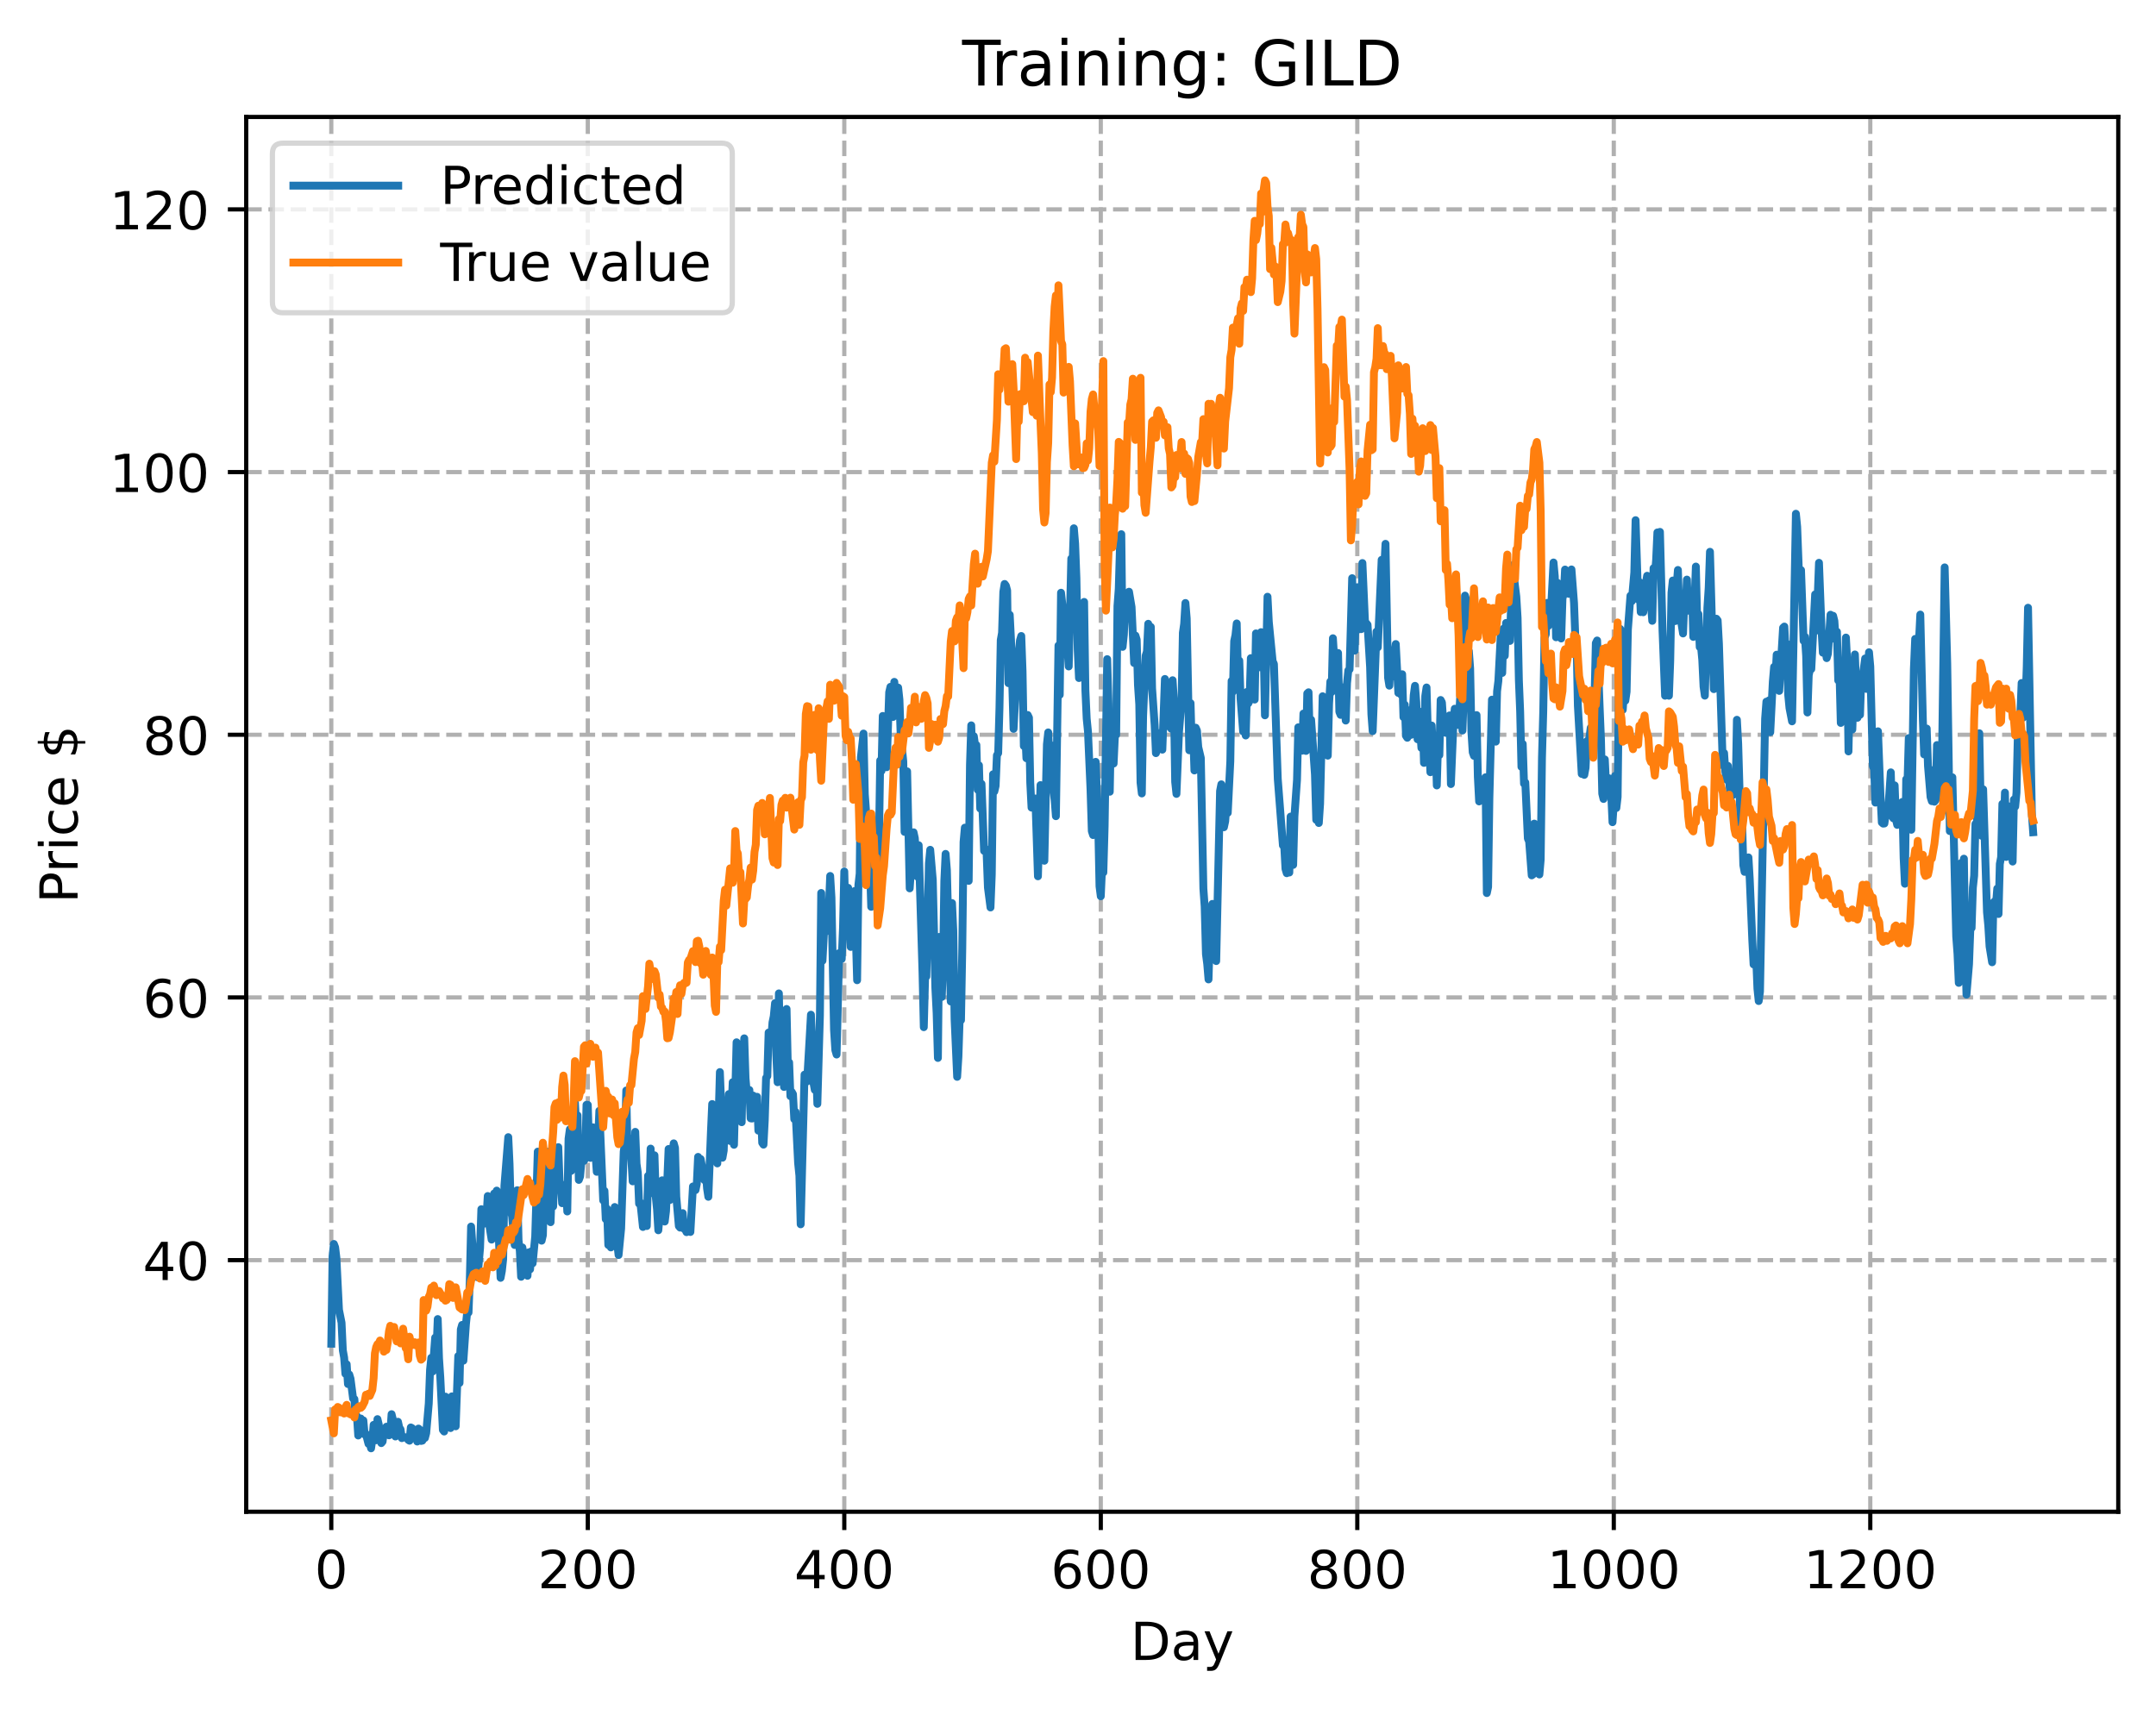 <?xml version="1.0" encoding="utf-8" standalone="no"?>
<!DOCTYPE svg PUBLIC "-//W3C//DTD SVG 1.1//EN"
  "http://www.w3.org/Graphics/SVG/1.1/DTD/svg11.dtd">
<!-- Created with matplotlib (https://matplotlib.org/) -->
<svg height="325.986pt" version="1.1" viewBox="0 0 411.286 325.986" width="411.286pt" xmlns="http://www.w3.org/2000/svg" xmlns:xlink="http://www.w3.org/1999/xlink">
 <defs>
  <style type="text/css">
*{stroke-linecap:butt;stroke-linejoin:round;}
  </style>
 </defs>
 <g id="figure_1">
  <g id="patch_1">
   <path d="M 0 325.986 
L 411.286 325.986 
L 411.286 0 
L 0 0 
z
" style="fill:#ffffff;"/>
  </g>
  <g id="axes_1">
   <g id="patch_2">
    <path d="M 46.966 288.43 
L 404.086 288.43 
L 404.086 22.318 
L 46.966 22.318 
z
" style="fill:#ffffff;"/>
   </g>
   <g id="matplotlib.axis_1">
    <g id="xtick_1">
     <g id="line2d_1">
      <path clip-path="url(#p69f3ef9738)" d="M 63.198 288.43 
L 63.198 22.318 
" style="fill:none;stroke:#b0b0b0;stroke-dasharray:2.96,1.28;stroke-dashoffset:0;stroke-width:0.8;"/>
     </g>
     <g id="line2d_2">
      <defs>
       <path d="M 0 0 
L 0 3.5 
" id="medec69132b" style="stroke:#000000;stroke-width:0.8;"/>
      </defs>
      <g>
       <use style="stroke:#000000;stroke-width:0.8;" x="63.198" xlink:href="#medec69132b" y="288.43"/>
      </g>
     </g>
     <g id="text_1">
      <!-- 0 -->
      <defs>
       <path d="M 31.781 66.406 
Q 24.172 66.406 20.328 58.906 
Q 16.5 51.422 16.5 36.375 
Q 16.5 21.391 20.328 13.891 
Q 24.172 6.391 31.781 6.391 
Q 39.453 6.391 43.281 13.891 
Q 47.125 21.391 47.125 36.375 
Q 47.125 51.422 43.281 58.906 
Q 39.453 66.406 31.781 66.406 
z
M 31.781 74.219 
Q 44.047 74.219 50.516 64.516 
Q 56.984 54.828 56.984 36.375 
Q 56.984 17.969 50.516 8.266 
Q 44.047 -1.422 31.781 -1.422 
Q 19.531 -1.422 13.062 8.266 
Q 6.594 17.969 6.594 36.375 
Q 6.594 54.828 13.062 64.516 
Q 19.531 74.219 31.781 74.219 
z
" id="DejaVuSans-48"/>
      </defs>
      <g transform="translate(60.017 303.029)scale(0.1 -0.1)">
       <use xlink:href="#DejaVuSans-48"/>
      </g>
     </g>
    </g>
    <g id="xtick_2">
     <g id="line2d_3">
      <path clip-path="url(#p69f3ef9738)" d="M 112.129 288.43 
L 112.129 22.318 
" style="fill:none;stroke:#b0b0b0;stroke-dasharray:2.96,1.28;stroke-dashoffset:0;stroke-width:0.8;"/>
     </g>
     <g id="line2d_4">
      <g>
       <use style="stroke:#000000;stroke-width:0.8;" x="112.129" xlink:href="#medec69132b" y="288.43"/>
      </g>
     </g>
     <g id="text_2">
      <!-- 200 -->
      <defs>
       <path d="M 19.188 8.297 
L 53.609 8.297 
L 53.609 0 
L 7.328 0 
L 7.328 8.297 
Q 12.938 14.109 22.625 23.891 
Q 32.328 33.688 34.812 36.531 
Q 39.547 41.844 41.422 45.531 
Q 43.312 49.219 43.312 52.781 
Q 43.312 58.594 39.234 62.25 
Q 35.156 65.922 28.609 65.922 
Q 23.969 65.922 18.812 64.312 
Q 13.672 62.703 7.812 59.422 
L 7.812 69.391 
Q 13.766 71.781 18.938 73 
Q 24.125 74.219 28.422 74.219 
Q 39.75 74.219 46.484 68.547 
Q 53.219 62.891 53.219 53.422 
Q 53.219 48.922 51.531 44.891 
Q 49.859 40.875 45.406 35.406 
Q 44.188 33.984 37.641 27.219 
Q 31.109 20.453 19.188 8.297 
z
" id="DejaVuSans-50"/>
      </defs>
      <g transform="translate(102.585 303.029)scale(0.1 -0.1)">
       <use xlink:href="#DejaVuSans-50"/>
       <use x="63.623" xlink:href="#DejaVuSans-48"/>
       <use x="127.246" xlink:href="#DejaVuSans-48"/>
      </g>
     </g>
    </g>
    <g id="xtick_3">
     <g id="line2d_5">
      <path clip-path="url(#p69f3ef9738)" d="M 161.06 288.43 
L 161.06 22.318 
" style="fill:none;stroke:#b0b0b0;stroke-dasharray:2.96,1.28;stroke-dashoffset:0;stroke-width:0.8;"/>
     </g>
     <g id="line2d_6">
      <g>
       <use style="stroke:#000000;stroke-width:0.8;" x="161.06" xlink:href="#medec69132b" y="288.43"/>
      </g>
     </g>
     <g id="text_3">
      <!-- 400 -->
      <defs>
       <path d="M 37.797 64.312 
L 12.891 25.391 
L 37.797 25.391 
z
M 35.203 72.906 
L 47.609 72.906 
L 47.609 25.391 
L 58.016 25.391 
L 58.016 17.188 
L 47.609 17.188 
L 47.609 0 
L 37.797 0 
L 37.797 17.188 
L 4.891 17.188 
L 4.891 26.703 
z
" id="DejaVuSans-52"/>
      </defs>
      <g transform="translate(151.516 303.029)scale(0.1 -0.1)">
       <use xlink:href="#DejaVuSans-52"/>
       <use x="63.623" xlink:href="#DejaVuSans-48"/>
       <use x="127.246" xlink:href="#DejaVuSans-48"/>
      </g>
     </g>
    </g>
    <g id="xtick_4">
     <g id="line2d_7">
      <path clip-path="url(#p69f3ef9738)" d="M 209.99 288.43 
L 209.99 22.318 
" style="fill:none;stroke:#b0b0b0;stroke-dasharray:2.96,1.28;stroke-dashoffset:0;stroke-width:0.8;"/>
     </g>
     <g id="line2d_8">
      <g>
       <use style="stroke:#000000;stroke-width:0.8;" x="209.99" xlink:href="#medec69132b" y="288.43"/>
      </g>
     </g>
     <g id="text_4">
      <!-- 600 -->
      <defs>
       <path d="M 33.016 40.375 
Q 26.375 40.375 22.484 35.828 
Q 18.609 31.297 18.609 23.391 
Q 18.609 15.531 22.484 10.953 
Q 26.375 6.391 33.016 6.391 
Q 39.656 6.391 43.531 10.953 
Q 47.406 15.531 47.406 23.391 
Q 47.406 31.297 43.531 35.828 
Q 39.656 40.375 33.016 40.375 
z
M 52.594 71.297 
L 52.594 62.312 
Q 48.875 64.062 45.094 64.984 
Q 41.312 65.922 37.594 65.922 
Q 27.828 65.922 22.672 59.328 
Q 17.531 52.734 16.797 39.406 
Q 19.672 43.656 24.016 45.922 
Q 28.375 48.188 33.594 48.188 
Q 44.578 48.188 50.953 41.516 
Q 57.328 34.859 57.328 23.391 
Q 57.328 12.156 50.688 5.359 
Q 44.047 -1.422 33.016 -1.422 
Q 20.359 -1.422 13.672 8.266 
Q 6.984 17.969 6.984 36.375 
Q 6.984 53.656 15.188 63.938 
Q 23.391 74.219 37.203 74.219 
Q 40.922 74.219 44.703 73.484 
Q 48.484 72.75 52.594 71.297 
z
" id="DejaVuSans-54"/>
      </defs>
      <g transform="translate(200.446 303.029)scale(0.1 -0.1)">
       <use xlink:href="#DejaVuSans-54"/>
       <use x="63.623" xlink:href="#DejaVuSans-48"/>
       <use x="127.246" xlink:href="#DejaVuSans-48"/>
      </g>
     </g>
    </g>
    <g id="xtick_5">
     <g id="line2d_9">
      <path clip-path="url(#p69f3ef9738)" d="M 258.921 288.43 
L 258.921 22.318 
" style="fill:none;stroke:#b0b0b0;stroke-dasharray:2.96,1.28;stroke-dashoffset:0;stroke-width:0.8;"/>
     </g>
     <g id="line2d_10">
      <g>
       <use style="stroke:#000000;stroke-width:0.8;" x="258.921" xlink:href="#medec69132b" y="288.43"/>
      </g>
     </g>
     <g id="text_5">
      <!-- 800 -->
      <defs>
       <path d="M 31.781 34.625 
Q 24.75 34.625 20.719 30.859 
Q 16.703 27.094 16.703 20.516 
Q 16.703 13.922 20.719 10.156 
Q 24.75 6.391 31.781 6.391 
Q 38.812 6.391 42.859 10.172 
Q 46.922 13.969 46.922 20.516 
Q 46.922 27.094 42.891 30.859 
Q 38.875 34.625 31.781 34.625 
z
M 21.922 38.812 
Q 15.578 40.375 12.031 44.719 
Q 8.5 49.078 8.5 55.328 
Q 8.5 64.062 14.719 69.141 
Q 20.953 74.219 31.781 74.219 
Q 42.672 74.219 48.875 69.141 
Q 55.078 64.062 55.078 55.328 
Q 55.078 49.078 51.531 44.719 
Q 48 40.375 41.703 38.812 
Q 48.828 37.156 52.797 32.312 
Q 56.781 27.484 56.781 20.516 
Q 56.781 9.906 50.312 4.234 
Q 43.844 -1.422 31.781 -1.422 
Q 19.734 -1.422 13.25 4.234 
Q 6.781 9.906 6.781 20.516 
Q 6.781 27.484 10.781 32.312 
Q 14.797 37.156 21.922 38.812 
z
M 18.312 54.391 
Q 18.312 48.734 21.844 45.562 
Q 25.391 42.391 31.781 42.391 
Q 38.141 42.391 41.719 45.562 
Q 45.312 48.734 45.312 54.391 
Q 45.312 60.062 41.719 63.234 
Q 38.141 66.406 31.781 66.406 
Q 25.391 66.406 21.844 63.234 
Q 18.312 60.062 18.312 54.391 
z
" id="DejaVuSans-56"/>
      </defs>
      <g transform="translate(249.377 303.029)scale(0.1 -0.1)">
       <use xlink:href="#DejaVuSans-56"/>
       <use x="63.623" xlink:href="#DejaVuSans-48"/>
       <use x="127.246" xlink:href="#DejaVuSans-48"/>
      </g>
     </g>
    </g>
    <g id="xtick_6">
     <g id="line2d_11">
      <path clip-path="url(#p69f3ef9738)" d="M 307.851 288.43 
L 307.851 22.318 
" style="fill:none;stroke:#b0b0b0;stroke-dasharray:2.96,1.28;stroke-dashoffset:0;stroke-width:0.8;"/>
     </g>
     <g id="line2d_12">
      <g>
       <use style="stroke:#000000;stroke-width:0.8;" x="307.851" xlink:href="#medec69132b" y="288.43"/>
      </g>
     </g>
     <g id="text_6">
      <!-- 1000 -->
      <defs>
       <path d="M 12.406 8.297 
L 28.516 8.297 
L 28.516 63.922 
L 10.984 60.406 
L 10.984 69.391 
L 28.422 72.906 
L 38.281 72.906 
L 38.281 8.297 
L 54.391 8.297 
L 54.391 0 
L 12.406 0 
z
" id="DejaVuSans-49"/>
      </defs>
      <g transform="translate(295.126 303.029)scale(0.1 -0.1)">
       <use xlink:href="#DejaVuSans-49"/>
       <use x="63.623" xlink:href="#DejaVuSans-48"/>
       <use x="127.246" xlink:href="#DejaVuSans-48"/>
       <use x="190.869" xlink:href="#DejaVuSans-48"/>
      </g>
     </g>
    </g>
    <g id="xtick_7">
     <g id="line2d_13">
      <path clip-path="url(#p69f3ef9738)" d="M 356.782 288.43 
L 356.782 22.318 
" style="fill:none;stroke:#b0b0b0;stroke-dasharray:2.96,1.28;stroke-dashoffset:0;stroke-width:0.8;"/>
     </g>
     <g id="line2d_14">
      <g>
       <use style="stroke:#000000;stroke-width:0.8;" x="356.782" xlink:href="#medec69132b" y="288.43"/>
      </g>
     </g>
     <g id="text_7">
      <!-- 1200 -->
      <g transform="translate(344.057 303.029)scale(0.1 -0.1)">
       <use xlink:href="#DejaVuSans-49"/>
       <use x="63.623" xlink:href="#DejaVuSans-50"/>
       <use x="127.246" xlink:href="#DejaVuSans-48"/>
       <use x="190.869" xlink:href="#DejaVuSans-48"/>
      </g>
     </g>
    </g>
    <g id="text_8">
     <!-- Day -->
     <defs>
      <path d="M 19.672 64.797 
L 19.672 8.109 
L 31.594 8.109 
Q 46.688 8.109 53.688 14.938 
Q 60.688 21.781 60.688 36.531 
Q 60.688 51.172 53.688 57.984 
Q 46.688 64.797 31.594 64.797 
z
M 9.812 72.906 
L 30.078 72.906 
Q 51.266 72.906 61.172 64.094 
Q 71.094 55.281 71.094 36.531 
Q 71.094 17.672 61.125 8.828 
Q 51.172 0 30.078 0 
L 9.812 0 
z
" id="DejaVuSans-68"/>
      <path d="M 34.281 27.484 
Q 23.391 27.484 19.188 25 
Q 14.984 22.516 14.984 16.5 
Q 14.984 11.719 18.141 8.906 
Q 21.297 6.109 26.703 6.109 
Q 34.188 6.109 38.703 11.406 
Q 43.219 16.703 43.219 25.484 
L 43.219 27.484 
z
M 52.203 31.203 
L 52.203 0 
L 43.219 0 
L 43.219 8.297 
Q 40.141 3.328 35.547 0.953 
Q 30.953 -1.422 24.312 -1.422 
Q 15.922 -1.422 10.953 3.297 
Q 6 8.016 6 15.922 
Q 6 25.141 12.172 29.828 
Q 18.359 34.516 30.609 34.516 
L 43.219 34.516 
L 43.219 35.406 
Q 43.219 41.609 39.141 45 
Q 35.062 48.391 27.688 48.391 
Q 23 48.391 18.547 47.266 
Q 14.109 46.141 10.016 43.891 
L 10.016 52.203 
Q 14.938 54.109 19.578 55.047 
Q 24.219 56 28.609 56 
Q 40.484 56 46.344 49.844 
Q 52.203 43.703 52.203 31.203 
z
" id="DejaVuSans-97"/>
      <path d="M 32.172 -5.078 
Q 28.375 -14.844 24.75 -17.812 
Q 21.141 -20.797 15.094 -20.797 
L 7.906 -20.797 
L 7.906 -13.281 
L 13.188 -13.281 
Q 16.891 -13.281 18.938 -11.516 
Q 21 -9.766 23.484 -3.219 
L 25.094 0.875 
L 2.984 54.688 
L 12.5 54.688 
L 29.594 11.922 
L 46.688 54.688 
L 56.203 54.688 
z
" id="DejaVuSans-121"/>
     </defs>
     <g transform="translate(215.652 316.707)scale(0.1 -0.1)">
      <use xlink:href="#DejaVuSans-68"/>
      <use x="77.002" xlink:href="#DejaVuSans-97"/>
      <use x="138.281" xlink:href="#DejaVuSans-121"/>
     </g>
    </g>
   </g>
   <g id="matplotlib.axis_2">
    <g id="ytick_1">
     <g id="line2d_15">
      <path clip-path="url(#p69f3ef9738)" d="M 46.966 240.423 
L 404.086 240.423 
" style="fill:none;stroke:#b0b0b0;stroke-dasharray:2.96,1.28;stroke-dashoffset:0;stroke-width:0.8;"/>
     </g>
     <g id="line2d_16">
      <defs>
       <path d="M 0 0 
L -3.5 0 
" id="mf2f5847018" style="stroke:#000000;stroke-width:0.8;"/>
      </defs>
      <g>
       <use style="stroke:#000000;stroke-width:0.8;" x="46.966" xlink:href="#mf2f5847018" y="240.423"/>
      </g>
     </g>
     <g id="text_9">
      <!-- 40 -->
      <g transform="translate(27.241 244.223)scale(0.1 -0.1)">
       <use xlink:href="#DejaVuSans-52"/>
       <use x="63.623" xlink:href="#DejaVuSans-48"/>
      </g>
     </g>
    </g>
    <g id="ytick_2">
     <g id="line2d_17">
      <path clip-path="url(#p69f3ef9738)" d="M 46.966 190.306 
L 404.086 190.306 
" style="fill:none;stroke:#b0b0b0;stroke-dasharray:2.96,1.28;stroke-dashoffset:0;stroke-width:0.8;"/>
     </g>
     <g id="line2d_18">
      <g>
       <use style="stroke:#000000;stroke-width:0.8;" x="46.966" xlink:href="#mf2f5847018" y="190.306"/>
      </g>
     </g>
     <g id="text_10">
      <!-- 60 -->
      <g transform="translate(27.241 194.105)scale(0.1 -0.1)">
       <use xlink:href="#DejaVuSans-54"/>
       <use x="63.623" xlink:href="#DejaVuSans-48"/>
      </g>
     </g>
    </g>
    <g id="ytick_3">
     <g id="line2d_19">
      <path clip-path="url(#p69f3ef9738)" d="M 46.966 140.188 
L 404.086 140.188 
" style="fill:none;stroke:#b0b0b0;stroke-dasharray:2.96,1.28;stroke-dashoffset:0;stroke-width:0.8;"/>
     </g>
     <g id="line2d_20">
      <g>
       <use style="stroke:#000000;stroke-width:0.8;" x="46.966" xlink:href="#mf2f5847018" y="140.188"/>
      </g>
     </g>
     <g id="text_11">
      <!-- 80 -->
      <g transform="translate(27.241 143.987)scale(0.1 -0.1)">
       <use xlink:href="#DejaVuSans-56"/>
       <use x="63.623" xlink:href="#DejaVuSans-48"/>
      </g>
     </g>
    </g>
    <g id="ytick_4">
     <g id="line2d_21">
      <path clip-path="url(#p69f3ef9738)" d="M 46.966 90.07 
L 404.086 90.07 
" style="fill:none;stroke:#b0b0b0;stroke-dasharray:2.96,1.28;stroke-dashoffset:0;stroke-width:0.8;"/>
     </g>
     <g id="line2d_22">
      <g>
       <use style="stroke:#000000;stroke-width:0.8;" x="46.966" xlink:href="#mf2f5847018" y="90.07"/>
      </g>
     </g>
     <g id="text_12">
      <!-- 100 -->
      <g transform="translate(20.878 93.869)scale(0.1 -0.1)">
       <use xlink:href="#DejaVuSans-49"/>
       <use x="63.623" xlink:href="#DejaVuSans-48"/>
       <use x="127.246" xlink:href="#DejaVuSans-48"/>
      </g>
     </g>
    </g>
    <g id="ytick_5">
     <g id="line2d_23">
      <path clip-path="url(#p69f3ef9738)" d="M 46.966 39.952 
L 404.086 39.952 
" style="fill:none;stroke:#b0b0b0;stroke-dasharray:2.96,1.28;stroke-dashoffset:0;stroke-width:0.8;"/>
     </g>
     <g id="line2d_24">
      <g>
       <use style="stroke:#000000;stroke-width:0.8;" x="46.966" xlink:href="#mf2f5847018" y="39.952"/>
      </g>
     </g>
     <g id="text_13">
      <!-- 120 -->
      <g transform="translate(20.878 43.751)scale(0.1 -0.1)">
       <use xlink:href="#DejaVuSans-49"/>
       <use x="63.623" xlink:href="#DejaVuSans-50"/>
       <use x="127.246" xlink:href="#DejaVuSans-48"/>
      </g>
     </g>
    </g>
    <g id="text_14">
     <!-- Price $ -->
     <defs>
      <path d="M 19.672 64.797 
L 19.672 37.406 
L 32.078 37.406 
Q 38.969 37.406 42.719 40.969 
Q 46.484 44.531 46.484 51.125 
Q 46.484 57.672 42.719 61.234 
Q 38.969 64.797 32.078 64.797 
z
M 9.812 72.906 
L 32.078 72.906 
Q 44.344 72.906 50.609 67.359 
Q 56.891 61.812 56.891 51.125 
Q 56.891 40.328 50.609 34.812 
Q 44.344 29.297 32.078 29.297 
L 19.672 29.297 
L 19.672 0 
L 9.812 0 
z
" id="DejaVuSans-80"/>
      <path d="M 41.109 46.297 
Q 39.594 47.172 37.812 47.578 
Q 36.031 48 33.891 48 
Q 26.266 48 22.188 43.047 
Q 18.109 38.094 18.109 28.812 
L 18.109 0 
L 9.078 0 
L 9.078 54.688 
L 18.109 54.688 
L 18.109 46.188 
Q 20.953 51.172 25.484 53.578 
Q 30.031 56 36.531 56 
Q 37.453 56 38.578 55.875 
Q 39.703 55.766 41.062 55.516 
z
" id="DejaVuSans-114"/>
      <path d="M 9.422 54.688 
L 18.406 54.688 
L 18.406 0 
L 9.422 0 
z
M 9.422 75.984 
L 18.406 75.984 
L 18.406 64.594 
L 9.422 64.594 
z
" id="DejaVuSans-105"/>
      <path d="M 48.781 52.594 
L 48.781 44.188 
Q 44.969 46.297 41.141 47.344 
Q 37.312 48.391 33.406 48.391 
Q 24.656 48.391 19.812 42.844 
Q 14.984 37.312 14.984 27.297 
Q 14.984 17.281 19.812 11.734 
Q 24.656 6.203 33.406 6.203 
Q 37.312 6.203 41.141 7.25 
Q 44.969 8.297 48.781 10.406 
L 48.781 2.094 
Q 45.016 0.344 40.984 -0.531 
Q 36.969 -1.422 32.422 -1.422 
Q 20.062 -1.422 12.781 6.344 
Q 5.516 14.109 5.516 27.297 
Q 5.516 40.672 12.859 48.328 
Q 20.219 56 33.016 56 
Q 37.156 56 41.109 55.141 
Q 45.062 54.297 48.781 52.594 
z
" id="DejaVuSans-99"/>
      <path d="M 56.203 29.594 
L 56.203 25.203 
L 14.891 25.203 
Q 15.484 15.922 20.484 11.062 
Q 25.484 6.203 34.422 6.203 
Q 39.594 6.203 44.453 7.469 
Q 49.312 8.734 54.109 11.281 
L 54.109 2.781 
Q 49.266 0.734 44.188 -0.344 
Q 39.109 -1.422 33.891 -1.422 
Q 20.797 -1.422 13.156 6.188 
Q 5.516 13.812 5.516 26.812 
Q 5.516 40.234 12.766 48.109 
Q 20.016 56 32.328 56 
Q 43.359 56 49.781 48.891 
Q 56.203 41.797 56.203 29.594 
z
M 47.219 32.234 
Q 47.125 39.594 43.094 43.984 
Q 39.062 48.391 32.422 48.391 
Q 24.906 48.391 20.391 44.141 
Q 15.875 39.891 15.188 32.172 
z
" id="DejaVuSans-101"/>
      <path id="DejaVuSans-32"/>
      <path d="M 33.797 -14.703 
L 28.906 -14.703 
L 28.859 0 
Q 23.734 0.094 18.609 1.188 
Q 13.484 2.297 8.297 4.5 
L 8.297 13.281 
Q 13.281 10.156 18.375 8.562 
Q 23.484 6.984 28.906 6.938 
L 28.906 29.203 
Q 18.109 30.953 13.203 35.156 
Q 8.297 39.359 8.297 46.688 
Q 8.297 54.641 13.625 59.219 
Q 18.953 63.812 28.906 64.5 
L 28.906 75.984 
L 33.797 75.984 
L 33.797 64.656 
Q 38.328 64.453 42.578 63.688 
Q 46.828 62.938 50.875 61.625 
L 50.875 53.078 
Q 46.828 55.125 42.547 56.25 
Q 38.281 57.375 33.797 57.562 
L 33.797 36.719 
Q 44.875 35.016 50.094 30.609 
Q 55.328 26.219 55.328 18.609 
Q 55.328 10.359 49.781 5.594 
Q 44.234 0.828 33.797 0.094 
z
M 28.906 37.594 
L 28.906 57.625 
Q 23.25 56.984 20.266 54.391 
Q 17.281 51.812 17.281 47.516 
Q 17.281 43.312 20.031 40.969 
Q 22.797 38.625 28.906 37.594 
z
M 33.797 28.219 
L 33.797 7.078 
Q 39.984 7.906 43.141 10.594 
Q 46.297 13.281 46.297 17.672 
Q 46.297 21.969 43.281 24.5 
Q 40.281 27.047 33.797 28.219 
z
" id="DejaVuSans-36"/>
     </defs>
     <g transform="translate(14.798 172.342)rotate(-90)scale(0.1 -0.1)">
      <use xlink:href="#DejaVuSans-80"/>
      <use x="58.553" xlink:href="#DejaVuSans-114"/>
      <use x="99.666" xlink:href="#DejaVuSans-105"/>
      <use x="127.449" xlink:href="#DejaVuSans-99"/>
      <use x="182.43" xlink:href="#DejaVuSans-101"/>
      <use x="243.953" xlink:href="#DejaVuSans-32"/>
      <use x="275.74" xlink:href="#DejaVuSans-36"/>
     </g>
    </g>
   </g>
   <g id="line2d_25">
    <path clip-path="url(#p69f3ef9738)" d="M 63.198 256.372 
L 63.443 239.697 
L 63.688 237.339 
L 63.932 237.988 
L 64.177 240.014 
L 64.666 249.903 
L 65.156 252.371 
L 65.4 257.637 
L 65.645 259.001 
L 65.89 262.11 
L 66.134 260.29 
L 66.379 264.069 
L 66.623 262.241 
L 66.868 263.056 
L 67.357 266.83 
L 67.602 266.932 
L 67.847 270.149 
L 68.091 270.199 
L 68.336 273.884 
L 68.581 273.08 
L 68.825 270.64 
L 69.07 272.281 
L 69.315 271.006 
L 69.559 273.694 
L 69.804 273.573 
L 70.293 275.474 
L 70.538 275.263 
L 70.783 276.334 
L 71.027 274.695 
L 71.272 271.853 
L 71.517 272.328 
L 71.761 274.79 
L 72.006 270.76 
L 72.251 271.785 
L 72.495 274.222 
L 72.74 275.337 
L 72.984 275.041 
L 73.229 273.107 
L 73.718 272.208 
L 74.208 273.85 
L 74.452 273.472 
L 74.697 269.817 
L 75.186 271.822 
L 75.431 274.073 
L 75.92 271.264 
L 76.165 272.381 
L 76.41 272.722 
L 76.654 274.39 
L 77.144 274.198 
L 77.633 274.256 
L 77.878 274.725 
L 78.122 274.877 
L 78.367 272.351 
L 78.611 272.48 
L 78.856 273.845 
L 79.101 274.317 
L 79.345 274.026 
L 79.59 275.035 
L 79.835 272.563 
L 80.079 272.768 
L 80.324 274.92 
L 80.569 274.869 
L 80.813 273.627 
L 81.058 274.359 
L 81.303 273.432 
L 81.792 267.788 
L 82.037 261.353 
L 82.281 259.055 
L 82.526 261.68 
L 83.015 255.208 
L 83.26 257.74 
L 83.505 251.668 
L 83.749 259.126 
L 83.994 262.767 
L 84.483 272.812 
L 84.728 273.126 
L 84.972 266.467 
L 85.217 270.849 
L 85.462 271.415 
L 85.706 269.232 
L 85.951 272.466 
L 86.196 266.42 
L 86.44 270.845 
L 86.685 271.124 
L 86.93 272.134 
L 87.419 258.72 
L 87.664 263.861 
L 87.908 253.639 
L 88.153 252.783 
L 88.398 259.612 
L 88.887 252.592 
L 89.132 250.277 
L 89.376 250.435 
L 89.621 244.182 
L 89.866 234.017 
L 90.355 240.857 
L 90.599 239.641 
L 91.089 243.689 
L 91.578 238.111 
L 91.823 230.705 
L 92.067 233.622 
L 92.312 232.746 
L 92.557 231.255 
L 92.801 232.226 
L 93.046 228.196 
L 93.291 233.407 
L 93.78 236.508 
L 94.269 227.709 
L 94.514 232.221 
L 94.759 227.159 
L 95.493 243.805 
L 95.737 242.501 
L 95.982 240.26 
L 96.227 226.192 
L 96.96 216.961 
L 97.205 222.113 
L 97.45 231.059 
L 97.694 232.047 
L 98.184 237.541 
L 98.428 237.192 
L 98.673 227.082 
L 98.918 236.633 
L 99.162 238.665 
L 99.407 243.604 
L 99.652 238.004 
L 100.141 241.323 
L 100.386 239.705 
L 100.63 243.415 
L 100.875 238.94 
L 101.12 242.179 
L 101.364 238.75 
L 101.609 241.032 
L 102.098 235.902 
L 102.587 219.725 
L 102.832 227.184 
L 103.077 229.762 
L 103.321 236.717 
L 103.566 235.651 
L 103.811 225.208 
L 104.055 229.351 
L 104.545 219.745 
L 104.789 223.558 
L 105.034 233.186 
L 105.279 226.027 
L 105.523 230.186 
L 105.768 223.061 
L 106.013 223.905 
L 106.257 222.186 
L 106.502 218.869 
L 106.747 225.56 
L 106.991 225.886 
L 107.236 229.567 
L 107.481 226.759 
L 107.725 227.705 
L 107.97 225.944 
L 108.215 231.145 
L 108.459 217.267 
L 108.704 215.463 
L 108.948 223.407 
L 109.193 221.068 
L 109.438 222.016 
L 109.682 210.433 
L 109.927 215.135 
L 110.172 212.8 
L 110.416 225.119 
L 110.661 224.462 
L 110.906 221.668 
L 111.15 221.299 
L 111.395 221.5 
L 111.64 221.023 
L 111.884 210.792 
L 112.129 210.804 
L 112.374 219.087 
L 112.618 220.916 
L 113.108 215.082 
L 113.352 216.733 
L 113.842 223.58 
L 114.331 211.933 
L 115.065 229.03 
L 115.309 227.209 
L 115.554 232.61 
L 115.799 230.625 
L 116.043 237.539 
L 116.288 234.787 
L 116.533 238 
L 116.777 232.357 
L 117.022 232.977 
L 117.267 230.291 
L 117.756 237.351 
L 118.001 239.455 
L 118.49 234.396 
L 118.979 219.736 
L 119.224 218.031 
L 119.469 208.061 
L 119.713 219.803 
L 119.958 219.453 
L 120.203 217.244 
L 120.692 225.393 
L 120.936 223.38 
L 121.181 215.949 
L 121.426 222.034 
L 121.67 223.747 
L 121.915 229.654 
L 122.16 229.43 
L 122.649 234.098 
L 122.894 229.984 
L 123.138 233.875 
L 123.383 233.919 
L 123.628 224.341 
L 123.872 227.771 
L 124.117 219.145 
L 124.362 226.559 
L 124.851 220.423 
L 125.096 228.334 
L 125.34 230.758 
L 125.585 234.732 
L 125.83 232.034 
L 126.074 232.67 
L 126.319 225.193 
L 126.563 228.049 
L 126.808 233.061 
L 127.053 231.07 
L 127.542 219.221 
L 127.787 228.961 
L 128.031 227.146 
L 128.276 219.789 
L 128.521 218.143 
L 128.765 219.015 
L 129.01 228.31 
L 129.499 233.929 
L 129.744 234.222 
L 130.233 231.457 
L 130.478 234.439 
L 130.723 234.588 
L 130.967 235.089 
L 131.212 233.44 
L 131.701 235.053 
L 132.191 226.369 
L 132.435 227.074 
L 132.68 227.056 
L 132.924 225.881 
L 133.169 220.728 
L 133.414 223.353 
L 133.658 221.137 
L 134.392 225.166 
L 134.637 223.398 
L 134.882 226.758 
L 135.126 228.342 
L 135.616 216.07 
L 135.86 210.641 
L 136.105 215.586 
L 136.35 216.517 
L 136.594 215.924 
L 136.839 221.974 
L 137.328 204.545 
L 137.573 210.842 
L 137.818 220.892 
L 138.062 219.52 
L 138.307 211.369 
L 138.551 209.961 
L 138.796 214.181 
L 139.041 208.74 
L 139.285 217.693 
L 139.775 206.471 
L 140.019 218.419 
L 140.509 198.861 
L 140.753 204.558 
L 140.998 207.094 
L 141.243 204.201 
L 141.487 214.113 
L 141.732 202.102 
L 141.977 198.108 
L 142.221 205.728 
L 142.466 208.516 
L 142.711 208.503 
L 142.955 207.962 
L 143.2 213.376 
L 143.445 213.411 
L 143.689 209.035 
L 144.178 212.329 
L 144.423 209.262 
L 144.668 215.719 
L 144.912 211.371 
L 145.157 211.98 
L 145.402 218.033 
L 145.646 218.39 
L 145.891 213.734 
L 146.136 205.675 
L 146.38 205.318 
L 146.625 197.007 
L 146.87 198.989 
L 147.114 198.486 
L 147.359 195.084 
L 147.604 193.906 
L 147.848 191.393 
L 148.093 201.393 
L 148.338 206.486 
L 148.582 189.531 
L 148.827 202.192 
L 149.072 205.204 
L 149.316 198.859 
L 149.561 207.388 
L 149.806 204.52 
L 150.05 192.508 
L 150.295 203.99 
L 150.539 202.707 
L 150.784 209.14 
L 151.029 208.331 
L 151.273 208.755 
L 151.518 213.524 
L 151.763 212.139 
L 152.252 221.916 
L 152.497 224.316 
L 152.741 233.591 
L 153.475 205.03 
L 153.72 204.965 
L 153.965 206.332 
L 154.454 197.947 
L 154.699 193.598 
L 155.188 206.62 
L 155.433 207.941 
L 155.677 203.767 
L 155.922 210.609 
L 156.411 193.732 
L 156.656 170.373 
L 156.9 183.299 
L 157.39 173.938 
L 157.634 177.688 
L 157.879 176.285 
L 158.124 173.009 
L 158.368 167.126 
L 158.613 171.245 
L 159.102 196.514 
L 159.347 200.352 
L 159.592 201.2 
L 160.081 181.843 
L 160.57 182.973 
L 160.815 177.055 
L 161.06 166.267 
L 161.304 175.636 
L 161.549 173.872 
L 161.794 169.391 
L 162.283 180.667 
L 162.527 178.627 
L 162.772 178.565 
L 163.017 170.002 
L 163.506 187.023 
L 163.751 168.852 
L 163.995 166.686 
L 164.24 144.408 
L 164.729 139.956 
L 164.974 151.502 
L 165.219 154.824 
L 165.463 166.257 
L 165.708 157.549 
L 166.197 173.019 
L 166.442 161.453 
L 166.687 163.85 
L 166.931 167.78 
L 167.421 165.613 
L 167.665 160.988 
L 167.91 145.104 
L 168.154 147.08 
L 168.399 136.598 
L 168.644 142.416 
L 168.888 145.116 
L 169.133 146.386 
L 169.622 132.084 
L 169.867 131.041 
L 170.356 136.797 
L 170.601 130.096 
L 171.09 136.506 
L 171.335 131.193 
L 171.58 133.483 
L 171.824 140.426 
L 172.314 145.28 
L 172.558 158.723 
L 173.048 147.168 
L 173.537 169.495 
L 174.271 158.796 
L 174.515 159.914 
L 175.005 167.259 
L 175.249 161.263 
L 175.983 185.549 
L 176.228 195.981 
L 176.473 186.522 
L 176.717 186.308 
L 177.207 164.711 
L 177.451 162.135 
L 177.941 167.875 
L 178.43 188.487 
L 178.675 193.268 
L 178.919 201.851 
L 179.164 178.761 
L 179.409 182.355 
L 179.653 190.222 
L 179.898 184.363 
L 180.142 168.075 
L 180.387 162.917 
L 180.632 165.985 
L 180.876 175.565 
L 181.121 178.56 
L 181.366 191.077 
L 181.61 172.303 
L 181.855 177.577 
L 182.1 194.459 
L 182.589 205.456 
L 182.834 201.571 
L 183.078 193.994 
L 183.323 194.649 
L 183.568 180.967 
L 183.812 160.648 
L 184.057 157.913 
L 184.302 161.061 
L 184.546 162.572 
L 184.791 168.067 
L 185.036 145.917 
L 185.28 138.392 
L 185.525 146.148 
L 185.77 140.451 
L 186.014 142.298 
L 186.259 142.141 
L 186.503 150.677 
L 186.748 146.014 
L 186.993 154.269 
L 187.237 149.555 
L 187.727 162.343 
L 187.971 161.933 
L 188.216 162.935 
L 188.461 169.345 
L 188.95 173.14 
L 189.195 166.852 
L 189.439 147.727 
L 189.684 151.005 
L 189.929 149.935 
L 190.173 144.112 
L 190.418 143.692 
L 190.663 135.04 
L 190.907 122.121 
L 191.152 120.744 
L 191.397 112.93 
L 191.641 111.417 
L 191.886 111.74 
L 192.13 112.66 
L 192.375 130.342 
L 192.62 117.3 
L 192.864 122.141 
L 193.354 139.066 
L 194.088 125.378 
L 194.332 124.482 
L 194.577 122.173 
L 194.822 121.342 
L 195.066 128.114 
L 195.311 142.338 
L 195.556 139.314 
L 195.8 144.668 
L 196.045 136.416 
L 196.29 136.933 
L 196.534 149.306 
L 196.779 154.083 
L 197.024 154.118 
L 197.513 152.351 
L 198.002 167.193 
L 198.491 149.791 
L 198.736 150.139 
L 198.981 163.194 
L 199.225 164.228 
L 199.715 142.01 
L 199.959 139.74 
L 200.204 144.775 
L 200.449 144.661 
L 200.693 142.244 
L 200.938 150.614 
L 201.183 152.617 
L 201.427 155.725 
L 201.917 123.164 
L 202.161 132.569 
L 202.406 113.089 
L 202.651 115.336 
L 202.895 119.199 
L 203.14 121.142 
L 203.385 121.69 
L 203.629 123.777 
L 203.874 127.155 
L 204.363 106.576 
L 204.608 107.521 
L 204.852 100.793 
L 205.097 103.744 
L 205.342 110.335 
L 205.586 123.958 
L 205.831 129.366 
L 206.32 118.738 
L 206.565 119.287 
L 206.81 114.841 
L 207.054 131.712 
L 207.299 137.101 
L 207.544 139.561 
L 208.033 150.645 
L 208.278 158.57 
L 208.522 159.326 
L 208.767 155.186 
L 209.012 145.354 
L 209.501 157.296 
L 209.746 169.115 
L 209.99 171.002 
L 210.235 165.523 
L 210.479 166.474 
L 210.724 157.644 
L 211.213 125.759 
L 211.458 134.186 
L 211.703 151.062 
L 211.947 137.945 
L 212.192 140.181 
L 212.437 145.682 
L 212.681 140.358 
L 212.926 140.199 
L 213.171 115.632 
L 213.415 112.379 
L 213.66 103.983 
L 213.905 101.918 
L 214.149 123.42 
L 214.394 121.049 
L 214.639 115.042 
L 214.883 115.025 
L 215.128 117.211 
L 215.373 112.897 
L 215.862 115.816 
L 216.351 126.504 
L 216.596 121.258 
L 216.84 122.048 
L 217.085 130.728 
L 217.33 134.399 
L 217.574 149.321 
L 217.819 151.386 
L 218.064 136.586 
L 218.553 125.094 
L 218.798 124.317 
L 219.042 119.014 
L 219.287 125.354 
L 219.532 119.606 
L 219.776 131.314 
L 220.266 138.336 
L 220.51 143.695 
L 220.755 143.018 
L 221 141.699 
L 221.244 142.852 
L 221.489 139.779 
L 221.734 143.031 
L 222.223 129.542 
L 222.712 138.541 
L 222.957 132.596 
L 223.201 136.88 
L 223.446 139.057 
L 223.691 129.784 
L 223.935 133.634 
L 224.18 149.181 
L 224.425 151.47 
L 224.914 139.571 
L 225.403 133.635 
L 225.648 120.736 
L 225.893 119.034 
L 226.137 115.047 
L 226.382 117.995 
L 226.871 143.149 
L 227.116 134.155 
L 227.361 142.925 
L 227.605 139.42 
L 227.85 147.002 
L 228.094 138.84 
L 228.339 139.401 
L 228.584 142.535 
L 229.073 144.61 
L 229.562 169.543 
L 229.807 172.953 
L 230.052 182.056 
L 230.296 183.924 
L 230.541 186.868 
L 230.786 178.93 
L 231.03 180.003 
L 231.275 172.457 
L 231.52 173.704 
L 232.009 183.367 
L 232.743 150.922 
L 232.988 149.641 
L 233.232 156.854 
L 233.477 157.834 
L 233.722 156.697 
L 233.966 153.472 
L 234.211 155.085 
L 234.7 145.258 
L 234.945 129.919 
L 235.189 131.982 
L 235.434 122.319 
L 235.679 121.193 
L 235.923 118.948 
L 236.168 129.708 
L 236.413 126.047 
L 236.657 133.32 
L 237.147 139.573 
L 237.391 136.276 
L 237.636 140.329 
L 237.881 132.007 
L 238.125 134.215 
L 238.37 133.687 
L 238.615 125.569 
L 238.859 132.966 
L 239.104 133.141 
L 239.349 133.474 
L 239.593 120.848 
L 239.838 125.126 
L 240.082 125.742 
L 240.327 127.316 
L 240.572 120.61 
L 240.816 123.534 
L 241.061 123.896 
L 241.306 136.482 
L 241.795 113.851 
L 242.04 118.637 
L 242.774 126.164 
L 243.018 126.683 
L 243.752 148.6 
L 244.731 161.297 
L 244.976 161.28 
L 245.22 165.777 
L 245.465 166.605 
L 245.709 160.675 
L 245.954 166.475 
L 246.199 155.8 
L 246.443 158.022 
L 246.688 165.021 
L 246.933 155.743 
L 247.422 148.793 
L 247.667 138.764 
L 248.156 142.024 
L 248.401 143.227 
L 248.645 136.147 
L 248.89 141.001 
L 249.135 143.273 
L 249.379 132.308 
L 249.624 132.084 
L 249.869 141.529 
L 250.113 137.316 
L 250.847 147.818 
L 251.092 156.428 
L 251.337 153.988 
L 251.581 157.026 
L 251.826 153.337 
L 252.315 132.839 
L 252.56 135.01 
L 252.804 133.837 
L 253.294 144.176 
L 253.538 134.241 
L 253.783 130.038 
L 254.028 132.033 
L 254.272 121.775 
L 254.517 125.698 
L 254.762 126.979 
L 255.006 125.004 
L 255.251 124.583 
L 255.496 135.809 
L 255.74 136.398 
L 255.985 135.233 
L 256.23 131.143 
L 256.719 137.481 
L 256.964 130.335 
L 257.208 127.915 
L 257.453 127.711 
L 257.942 110.314 
L 258.187 120.084 
L 258.431 124.141 
L 258.676 114.462 
L 258.921 112.039 
L 259.165 120.082 
L 259.41 112.963 
L 259.655 120.042 
L 259.899 107.424 
L 260.389 118.606 
L 260.878 119.194 
L 261.367 127.333 
L 261.612 136.287 
L 261.857 139.501 
L 262.591 120.496 
L 262.835 123.516 
L 263.569 106.808 
L 263.814 113.1 
L 264.303 103.757 
L 264.792 129.299 
L 265.037 130.821 
L 265.282 125.492 
L 265.771 129.043 
L 266.016 124.717 
L 266.26 122.876 
L 266.75 132.205 
L 266.994 131.897 
L 267.239 132.507 
L 267.484 128.637 
L 267.728 136.832 
L 267.973 134.445 
L 268.218 140.401 
L 268.462 140.762 
L 268.707 136.891 
L 268.952 135.506 
L 269.196 140.208 
L 269.441 137.159 
L 269.685 132.666 
L 269.93 130.85 
L 270.175 133.955 
L 270.419 141.051 
L 270.664 135.711 
L 271.153 142.702 
L 271.398 137.194 
L 271.643 145.554 
L 271.887 132.816 
L 272.132 131.167 
L 272.377 139.731 
L 272.621 141.407 
L 272.866 147.334 
L 273.111 138.418 
L 273.355 143.169 
L 273.6 145.511 
L 273.845 140.892 
L 274.089 149.859 
L 274.334 141.59 
L 274.579 144.07 
L 274.823 133.555 
L 275.068 134.023 
L 275.313 137.773 
L 275.802 139.823 
L 276.046 138.57 
L 276.291 138.354 
L 276.536 136.492 
L 276.78 149.594 
L 277.27 137.7 
L 277.514 135.218 
L 277.759 137.05 
L 278.004 135.777 
L 278.248 138.325 
L 278.738 129.773 
L 278.982 139.382 
L 279.227 132.71 
L 279.472 113.636 
L 279.716 114.466 
L 279.961 131.967 
L 280.206 124.237 
L 280.45 127.52 
L 280.695 139.654 
L 280.94 143.531 
L 281.184 144.214 
L 281.429 141.811 
L 281.673 136.435 
L 281.918 148.188 
L 282.163 152.907 
L 282.407 148.889 
L 282.652 148.744 
L 282.897 152.654 
L 283.386 148.295 
L 283.631 170.396 
L 283.875 169.24 
L 284.12 152.232 
L 284.609 133.489 
L 284.854 133.985 
L 285.343 141.5 
L 285.588 131.878 
L 285.833 129.919 
L 286.322 120.629 
L 286.567 128.393 
L 286.811 119.953 
L 287.056 125.119 
L 287.301 118.857 
L 287.545 119.545 
L 288.034 122.289 
L 288.524 107.852 
L 289.258 113.827 
L 289.502 117.888 
L 289.747 129.801 
L 289.992 135.775 
L 290.236 146.31 
L 290.481 141.937 
L 290.726 149.511 
L 290.97 149.297 
L 291.46 159.985 
L 291.704 160.536 
L 292.194 167.016 
L 292.438 166.835 
L 292.683 157.14 
L 292.928 158.841 
L 293.172 158.742 
L 293.417 164.729 
L 293.661 166.846 
L 293.906 164.018 
L 294.151 144.588 
L 294.395 135.844 
L 294.64 121.685 
L 294.885 121.013 
L 295.129 115.03 
L 295.374 119.406 
L 295.619 118.762 
L 295.863 116.605 
L 296.353 107.322 
L 296.597 109.963 
L 296.842 121.592 
L 297.087 111.176 
L 297.331 115.331 
L 297.576 117.115 
L 297.821 121.818 
L 298.065 114.15 
L 298.31 113.3 
L 298.555 108.667 
L 298.799 109.433 
L 299.044 112.077 
L 299.289 113.308 
L 299.533 109.499 
L 299.778 108.649 
L 300.267 115.05 
L 300.512 121.552 
L 300.756 122.837 
L 301.001 134.673 
L 301.735 147.658 
L 301.98 144.879 
L 302.224 147.841 
L 302.469 146.486 
L 302.714 141.435 
L 302.958 141.331 
L 303.203 140.765 
L 303.448 138.85 
L 303.692 143.492 
L 303.937 132.322 
L 304.182 133.036 
L 304.426 122.699 
L 304.671 122.202 
L 305.16 135.074 
L 305.405 141.032 
L 305.649 151.418 
L 305.894 152.438 
L 306.139 144.894 
L 306.383 149.835 
L 306.628 150.595 
L 306.873 148.463 
L 307.117 150.774 
L 307.362 151.59 
L 307.607 156.87 
L 307.851 153.367 
L 308.096 148.014 
L 308.341 154.162 
L 308.585 152.056 
L 308.83 130.912 
L 309.075 120 
L 309.319 122.635 
L 309.564 135.428 
L 309.809 131.695 
L 310.053 133.688 
L 310.298 131.965 
L 310.543 120.117 
L 311.032 113.654 
L 311.277 114.722 
L 311.766 109.234 
L 312.01 99.245 
L 312.5 114.384 
L 312.744 111.053 
L 312.989 116.778 
L 313.234 112.936 
L 313.478 116.812 
L 313.723 114.65 
L 313.968 111.291 
L 314.212 109.852 
L 314.457 112.389 
L 314.702 112.302 
L 315.191 118.451 
L 315.436 108.402 
L 315.68 109.788 
L 315.925 106.913 
L 316.17 101.586 
L 316.414 103.117 
L 316.659 101.481 
L 317.148 120.251 
L 317.637 132.739 
L 317.882 128.021 
L 318.371 132.74 
L 318.616 126.157 
L 318.861 113.087 
L 319.105 110.762 
L 319.35 118.516 
L 319.595 118.489 
L 319.839 111.762 
L 320.084 108.748 
L 320.329 116.193 
L 321.063 120.863 
L 321.307 114.778 
L 321.552 116.622 
L 321.797 110.581 
L 322.041 116.517 
L 322.286 113.308 
L 322.531 114.182 
L 322.775 112.859 
L 323.02 121.518 
L 323.509 108.094 
L 323.754 118.286 
L 323.998 117.162 
L 324.243 123.456 
L 324.488 123.323 
L 324.732 125.909 
L 324.977 131.012 
L 325.222 132.728 
L 325.711 115.917 
L 325.956 112.152 
L 326.2 105.278 
L 326.934 131.485 
L 327.179 131.101 
L 327.424 118.048 
L 327.668 118.375 
L 327.913 122.883 
L 328.647 146.044 
L 328.892 143.671 
L 329.136 147.226 
L 329.381 148.767 
L 329.625 146.121 
L 330.115 152.207 
L 330.359 150.645 
L 330.604 151.675 
L 330.849 147.606 
L 331.093 151.481 
L 331.338 137.331 
L 331.583 141.86 
L 332.072 158.827 
L 332.317 156.342 
L 332.561 165.062 
L 332.806 166.35 
L 333.051 166.16 
L 333.54 163.588 
L 333.785 167.718 
L 334.274 179.34 
L 334.519 184.009 
L 334.763 183.038 
L 335.008 182.618 
L 335.252 188.613 
L 335.497 190.994 
L 335.742 189.169 
L 336.72 137.133 
L 336.965 133.869 
L 337.21 135.984 
L 337.454 133.638 
L 337.699 139.701 
L 338.188 130.066 
L 338.433 127.232 
L 338.678 129.645 
L 338.922 124.906 
L 339.167 125.925 
L 339.412 131.821 
L 340.146 119.775 
L 340.39 119.542 
L 340.635 124.449 
L 340.88 122.829 
L 341.124 132.555 
L 341.369 135.092 
L 341.858 137.63 
L 342.592 98.017 
L 342.837 100.52 
L 343.326 113.403 
L 343.571 108.767 
L 344.06 122.264 
L 344.305 121.471 
L 344.549 125.169 
L 344.794 135.942 
L 345.039 128.824 
L 345.283 127.644 
L 345.528 127.661 
L 346.262 113.41 
L 346.507 120.306 
L 346.996 107.377 
L 347.485 120.176 
L 347.73 124.529 
L 347.974 123.909 
L 348.219 124.065 
L 348.464 125.565 
L 348.708 124.709 
L 349.198 117.285 
L 349.442 120.492 
L 349.687 117.488 
L 349.932 118.459 
L 350.176 122.048 
L 350.421 120.532 
L 350.666 129.825 
L 350.91 128.469 
L 351.155 137.931 
L 351.4 133.927 
L 351.644 132.348 
L 351.889 132.956 
L 352.134 121.643 
L 352.378 126.364 
L 352.623 143.364 
L 352.868 131.843 
L 353.112 132.382 
L 353.357 139.189 
L 353.846 124.865 
L 354.335 136.951 
L 354.58 136.311 
L 354.825 136.378 
L 355.069 128.932 
L 355.314 129.226 
L 355.803 125.631 
L 356.048 131.44 
L 356.537 124.44 
L 356.782 127.161 
L 357.271 146.181 
L 357.516 146.738 
L 357.761 153.134 
L 358.005 148.748 
L 358.25 139.529 
L 358.739 152.095 
L 358.984 156.919 
L 359.228 157.141 
L 359.473 157.121 
L 359.718 155.405 
L 359.962 154.567 
L 360.207 154.383 
L 360.696 147.36 
L 360.941 155.75 
L 361.186 156.13 
L 361.43 149.844 
L 361.675 156.347 
L 361.92 157.381 
L 362.164 154.235 
L 362.409 157.319 
L 362.654 157.176 
L 362.898 153.002 
L 363.143 163.692 
L 363.388 168.612 
L 363.632 148.676 
L 363.877 149.578 
L 364.122 140.822 
L 364.366 152.913 
L 364.611 158.316 
L 365.1 127.633 
L 365.345 121.894 
L 365.589 123.169 
L 365.834 122.956 
L 366.079 122.174 
L 366.323 117.255 
L 366.813 137.404 
L 367.057 143.943 
L 367.302 140.163 
L 367.547 139.004 
L 367.791 146.163 
L 368.281 152.069 
L 368.525 152.862 
L 368.77 146.931 
L 369.015 152.959 
L 369.259 152.638 
L 369.504 142.146 
L 369.749 149.513 
L 369.993 152.108 
L 370.238 151.823 
L 370.483 143.152 
L 370.972 108.253 
L 371.461 126.602 
L 371.95 158.567 
L 372.44 148.303 
L 372.929 168.917 
L 373.174 178.702 
L 373.418 181.964 
L 373.663 187.527 
L 373.908 170.364 
L 374.152 164.624 
L 374.397 167.211 
L 374.642 163.83 
L 374.886 180.619 
L 375.131 189.767 
L 375.62 183.956 
L 375.865 177.296 
L 376.11 177.055 
L 376.354 169.348 
L 376.599 167.071 
L 376.844 157.191 
L 377.088 158.023 
L 377.333 151.616 
L 377.577 139.898 
L 377.822 152.778 
L 378.067 159.48 
L 378.311 150.594 
L 379.045 174.043 
L 379.29 176.588 
L 379.535 180.574 
L 380.024 183.595 
L 380.269 172.222 
L 380.513 171.949 
L 380.758 172.617 
L 381.003 169.531 
L 381.247 174.385 
L 381.492 164.839 
L 381.737 163.547 
L 381.981 153.372 
L 382.226 159.375 
L 382.471 151.219 
L 382.715 163.502 
L 382.96 162.111 
L 383.204 153.847 
L 383.449 156.948 
L 383.694 161.782 
L 383.938 164.382 
L 384.183 152.542 
L 384.428 153.889 
L 384.672 151.244 
L 384.917 140.829 
L 385.162 142.48 
L 385.651 130.311 
L 385.896 136.943 
L 386.14 131.67 
L 386.385 134.282 
L 386.63 127.198 
L 386.874 115.951 
L 387.608 155.322 
L 387.853 158.789 
L 387.853 158.789 
" style="fill:none;stroke:#1f77b4;stroke-linecap:square;stroke-width:1.5;"/>
   </g>
   <g id="line2d_26">
    <path clip-path="url(#p69f3ef9738)" d="M 63.198 270.995 
L 63.688 273.476 
L 63.932 268.89 
L 64.177 269.417 
L 64.422 268.439 
L 64.666 268.565 
L 64.911 269.467 
L 65.156 269.366 
L 65.645 269.692 
L 65.89 268.514 
L 66.134 268.038 
L 66.379 269.642 
L 66.623 269.542 
L 66.868 269.868 
L 67.113 269.467 
L 67.602 270.444 
L 67.847 268.89 
L 68.091 269.016 
L 68.336 268.439 
L 68.581 268.289 
L 68.825 268.615 
L 69.07 268.389 
L 69.559 267.437 
L 69.804 266.109 
L 70.049 266.41 
L 70.293 265.908 
L 70.538 266.334 
L 71.027 265.182 
L 71.272 262.951 
L 71.517 258.215 
L 71.761 257.012 
L 72.006 256.461 
L 72.251 256.311 
L 72.495 255.76 
L 72.74 256.511 
L 72.984 256.336 
L 73.229 257.89 
L 73.474 257.163 
L 73.718 257.564 
L 73.963 256.16 
L 74.208 253.98 
L 74.452 252.953 
L 74.942 253.655 
L 75.186 253.178 
L 75.676 255.935 
L 75.92 255.609 
L 76.165 255.534 
L 76.41 256.311 
L 76.899 253.504 
L 77.388 257.213 
L 77.633 257.489 
L 77.878 259.343 
L 78.122 255.033 
L 78.367 256.236 
L 78.611 256.637 
L 78.856 256.486 
L 79.101 256.085 
L 79.345 256.687 
L 79.59 256.662 
L 79.835 256.135 
L 80.079 258.641 
L 80.324 259.418 
L 80.569 259.193 
L 80.813 248.041 
L 81.058 249.595 
L 81.303 250.071 
L 81.547 249.319 
L 81.792 247.44 
L 82.037 246.914 
L 82.281 245.661 
L 82.526 246.012 
L 82.771 245.285 
L 83.26 247.114 
L 83.505 246.839 
L 83.749 246.312 
L 84.239 247.164 
L 84.483 247.741 
L 84.728 247.265 
L 84.972 248.167 
L 85.217 248.041 
L 85.462 247.64 
L 85.706 245.009 
L 85.951 245.135 
L 86.196 246.989 
L 86.44 247.64 
L 86.685 246.112 
L 86.93 245.611 
L 87.664 249.47 
L 88.153 249.846 
L 88.398 249.695 
L 88.642 249.971 
L 88.887 248.618 
L 89.132 246.613 
L 89.376 246.738 
L 89.621 245.786 
L 89.866 244.333 
L 90.355 243.08 
L 90.844 242.829 
L 91.578 243.957 
L 91.823 243.506 
L 92.067 242.579 
L 92.312 243.055 
L 92.557 244.383 
L 93.046 241.225 
L 93.291 241.827 
L 93.535 240.674 
L 93.78 240.799 
L 94.025 241.802 
L 94.269 239.02 
L 94.514 241.451 
L 94.759 239.07 
L 95.003 240.649 
L 95.493 238.168 
L 95.737 239.421 
L 96.471 236.414 
L 96.716 236.414 
L 96.96 234.71 
L 97.45 236.564 
L 97.694 234.284 
L 97.939 235.186 
L 98.184 234.785 
L 98.428 233.181 
L 98.673 233.607 
L 99.652 226.892 
L 99.896 228.019 
L 100.63 224.937 
L 100.875 225.714 
L 101.12 225.689 
L 101.364 227.468 
L 101.854 229.448 
L 102.098 229.097 
L 102.343 229.047 
L 102.587 226.616 
L 102.832 227.944 
L 103.077 225.99 
L 103.566 218.021 
L 103.811 220.426 
L 104.055 219.875 
L 104.3 221.304 
L 104.545 221.028 
L 104.789 221.955 
L 105.034 222.381 
L 105.523 216.041 
L 105.768 211.23 
L 106.013 210.528 
L 106.257 213.661 
L 106.502 210.328 
L 106.747 210.503 
L 106.991 213.209 
L 107.236 207.421 
L 107.481 205.216 
L 107.725 207.02 
L 107.97 213.936 
L 108.215 211.781 
L 108.459 211.906 
L 108.704 212.633 
L 109.193 215.014 
L 109.438 209.902 
L 109.682 202.459 
L 109.927 204.263 
L 110.416 209.401 
L 110.661 208.373 
L 110.906 208.148 
L 111.395 199.703 
L 111.64 199.427 
L 111.884 202.935 
L 112.129 199.577 
L 112.374 200.981 
L 112.618 199.151 
L 113.108 201.632 
L 113.597 199.878 
L 113.842 201.256 
L 114.086 200.83 
L 115.065 215.064 
L 115.554 208.123 
L 115.799 209.25 
L 116.043 209.25 
L 116.288 212.433 
L 116.533 210.478 
L 116.777 209.776 
L 117.022 212.783 
L 117.267 210.503 
L 117.756 216.993 
L 118.001 218.296 
L 118.245 218.046 
L 118.49 215.916 
L 118.735 212.082 
L 118.979 212.834 
L 119.224 212.182 
L 119.713 209.776 
L 119.958 210.403 
L 120.203 207.045 
L 120.447 207.045 
L 120.936 202.008 
L 121.181 200.705 
L 121.426 196.971 
L 121.67 196.169 
L 121.915 197.472 
L 122.404 194.766 
L 122.649 190.055 
L 122.894 191.032 
L 123.138 192.511 
L 123.628 188.151 
L 123.872 183.865 
L 124.117 185.244 
L 124.606 186.797 
L 124.851 185.294 
L 125.096 185.92 
L 125.585 190.356 
L 125.83 189.754 
L 126.074 192.06 
L 126.319 192.285 
L 126.563 193.062 
L 126.808 192.987 
L 127.053 194.891 
L 127.297 198.099 
L 127.542 198.049 
L 127.787 196.971 
L 128.276 193.588 
L 128.521 190.481 
L 128.765 191.208 
L 129.01 189.253 
L 129.255 193.463 
L 129.499 189.203 
L 129.744 187.975 
L 129.989 189.629 
L 130.233 188 
L 130.478 187.524 
L 130.723 187.624 
L 130.967 187.499 
L 131.212 183.64 
L 131.457 183.139 
L 131.701 182.963 
L 132.191 181.46 
L 132.68 183.565 
L 132.924 179.58 
L 133.169 179.48 
L 133.414 180.633 
L 133.658 183.84 
L 133.903 183.439 
L 134.148 185.97 
L 134.637 181.435 
L 134.882 183.114 
L 135.126 183.289 
L 135.371 184.291 
L 135.616 186.021 
L 135.86 182.688 
L 136.105 185.87 
L 136.35 191.859 
L 136.594 193.062 
L 136.839 183.439 
L 137.084 183.565 
L 137.328 180.608 
L 137.573 181.284 
L 138.062 171.862 
L 138.307 169.732 
L 138.551 172.789 
L 139.285 165.673 
L 139.53 166.049 
L 139.775 168.429 
L 140.019 166.5 
L 140.264 158.556 
L 140.509 162.315 
L 140.753 162.816 
L 140.998 166.901 
L 141.243 166.399 
L 141.732 176.197 
L 141.977 171.837 
L 142.466 171.236 
L 142.711 169.006 
L 142.955 167.803 
L 143.2 165.522 
L 143.445 167.828 
L 143.689 166.099 
L 143.934 162.54 
L 144.178 161.162 
L 144.423 154.547 
L 144.668 153.72 
L 144.912 154.296 
L 145.402 153.193 
L 145.646 153.92 
L 145.891 159.182 
L 146.136 159.057 
L 146.625 155.248 
L 146.87 152.241 
L 147.359 163.718 
L 147.604 164.57 
L 147.848 161.738 
L 148.093 161.688 
L 148.338 165.046 
L 148.582 156.251 
L 148.827 156.652 
L 149.072 153.569 
L 149.316 152.742 
L 149.561 152.817 
L 149.806 152.216 
L 150.05 154.095 
L 150.295 152.517 
L 150.539 152.467 
L 150.784 152.191 
L 151.518 158.28 
L 152.252 153.043 
L 152.497 157.378 
L 152.741 152.742 
L 152.986 152.141 
L 153.231 145.45 
L 153.475 144.197 
L 153.72 136.228 
L 153.965 134.725 
L 154.209 134.8 
L 154.699 143.045 
L 154.943 138.509 
L 155.188 140.564 
L 155.433 136.379 
L 155.677 138.559 
L 155.922 143.12 
L 156.166 135.126 
L 156.411 144.824 
L 156.656 148.958 
L 157.145 137.732 
L 157.39 135.677 
L 157.634 135.176 
L 157.879 133.798 
L 158.124 137.156 
L 158.368 130.64 
L 158.613 133.422 
L 158.858 133.146 
L 159.102 133.698 
L 159.347 131.242 
L 159.592 130.29 
L 160.081 131.041 
L 160.326 133.196 
L 160.57 136.554 
L 160.815 132.82 
L 161.06 132.996 
L 161.304 140.388 
L 161.549 141.24 
L 161.794 139.611 
L 162.038 140.589 
L 162.283 140.889 
L 162.527 145.175 
L 162.772 152.592 
L 163.017 151.59 
L 163.261 145.776 
L 163.751 151.389 
L 163.995 160.06 
L 164.24 159.909 
L 164.485 157.654 
L 164.729 158.28 
L 164.974 161.713 
L 165.219 168.88 
L 165.708 156.125 
L 165.953 155.323 
L 166.197 155.223 
L 166.442 159.734 
L 166.687 159.659 
L 166.931 165.222 
L 167.176 163.618 
L 167.421 176.573 
L 167.91 173.291 
L 168.399 167.051 
L 168.644 165.247 
L 169.133 158.08 
L 169.378 155.574 
L 169.622 155.023 
L 169.867 155.474 
L 170.112 155.023 
L 170.601 143.972 
L 170.846 142.644 
L 171.09 145.926 
L 171.335 140.614 
L 171.58 144.398 
L 171.824 143.27 
L 172.069 143.37 
L 172.558 139.311 
L 172.803 139.436 
L 173.048 137.757 
L 173.292 139.937 
L 173.537 138.183 
L 173.782 135.051 
L 174.026 137.331 
L 174.271 135.652 
L 174.515 132.921 
L 174.76 137.832 
L 175.005 134.775 
L 175.249 135.527 
L 175.494 134.976 
L 175.739 137.156 
L 175.983 136.304 
L 176.228 133.798 
L 176.473 132.62 
L 176.717 133.171 
L 176.962 134.199 
L 177.207 142.694 
L 177.451 141.341 
L 177.696 138.133 
L 177.941 138.734 
L 178.185 138.384 
L 178.43 138.258 
L 178.675 140.714 
L 178.919 141.516 
L 179.164 140.739 
L 179.409 137.181 
L 179.653 138.183 
L 179.898 138.158 
L 180.142 135.677 
L 180.387 134.725 
L 180.632 132.82 
L 180.876 132.896 
L 181.366 122.396 
L 181.61 120.391 
L 181.855 122.12 
L 182.1 122.371 
L 182.344 118.437 
L 182.589 117.785 
L 182.834 118.311 
L 183.078 115.505 
L 183.323 117.635 
L 183.812 127.483 
L 184.057 117.159 
L 184.302 117.986 
L 184.546 116.808 
L 184.791 114.277 
L 185.036 113.776 
L 185.28 115.53 
L 185.77 107.636 
L 186.014 105.632 
L 186.259 111.245 
L 186.503 111.37 
L 186.748 109.666 
L 186.993 109.441 
L 187.237 108.137 
L 187.482 109.992 
L 188.216 106.709 
L 188.461 105.155 
L 189.195 88.266 
L 189.439 86.862 
L 189.684 88.09 
L 190.173 80.147 
L 190.418 71.401 
L 190.663 74.358 
L 190.907 71.501 
L 191.397 71.125 
L 191.641 66.615 
L 191.886 66.439 
L 192.375 76.638 
L 192.62 73.707 
L 192.864 75.31 
L 193.109 69.472 
L 193.354 74.057 
L 193.843 87.589 
L 194.088 78.142 
L 194.332 80.447 
L 194.577 75.21 
L 194.822 75.135 
L 195.066 76.363 
L 195.311 76.563 
L 195.556 68.244 
L 195.8 71.677 
L 196.045 69.071 
L 197.024 78.643 
L 197.268 73.732 
L 197.758 79.32 
L 198.002 67.843 
L 198.491 80.723 
L 198.736 86.461 
L 198.981 97.137 
L 199.225 99.693 
L 199.47 97.888 
L 199.715 88.191 
L 199.959 84.532 
L 200.204 73.356 
L 200.449 74.809 
L 200.693 72.078 
L 200.938 63.232 
L 201.183 58.521 
L 201.427 56.366 
L 201.672 63.207 
L 201.917 54.436 
L 202.406 65.061 
L 202.651 65.713 
L 202.895 74.909 
L 203.14 72.679 
L 203.385 73.907 
L 203.629 72.479 
L 203.874 69.998 
L 204.118 72.779 
L 204.608 84.908 
L 204.852 88.967 
L 205.097 80.773 
L 205.586 88.591 
L 206.076 88.566 
L 206.32 87.288 
L 206.565 89.318 
L 206.81 89.268 
L 207.054 88.692 
L 207.299 84.582 
L 207.544 87.865 
L 207.788 85.509 
L 208.033 78.568 
L 208.278 76.137 
L 208.522 75.26 
L 208.767 77.941 
L 209.012 79.27 
L 209.256 79.721 
L 209.501 82.151 
L 209.746 88.917 
L 209.99 84.056 
L 210.479 68.895 
L 210.724 107.862 
L 210.969 116.507 
L 211.458 105.632 
L 211.703 96.836 
L 211.947 101.898 
L 212.192 104.454 
L 212.437 102.825 
L 212.681 98.139 
L 212.926 95.959 
L 213.171 91.373 
L 213.415 84.306 
L 213.66 84.532 
L 213.905 87.038 
L 214.149 97.061 
L 214.394 91.924 
L 214.639 96.585 
L 215.128 80.598 
L 215.373 81.099 
L 215.617 77.19 
L 215.862 76.187 
L 216.106 72.253 
L 216.596 83.931 
L 216.84 79.595 
L 217.085 77.967 
L 217.574 72.078 
L 217.819 94.004 
L 218.064 90.321 
L 218.308 96.385 
L 218.553 97.838 
L 219.287 88.065 
L 219.532 85.309 
L 219.776 80.447 
L 220.021 80.197 
L 220.266 83.229 
L 220.51 83.53 
L 220.755 78.768 
L 221 78.292 
L 221.489 79.57 
L 221.734 81.224 
L 221.978 80.472 
L 222.223 83.079 
L 222.712 81.5 
L 222.957 85.534 
L 223.201 86.637 
L 223.446 93.002 
L 223.691 92.651 
L 223.935 90.245 
L 224.18 91.047 
L 224.425 86.812 
L 224.669 88.967 
L 224.914 89.368 
L 225.403 84.331 
L 225.648 89.418 
L 225.893 86.537 
L 226.137 90.421 
L 226.382 87.364 
L 226.627 87.564 
L 226.871 88.341 
L 227.116 94.756 
L 227.361 95.783 
L 227.605 94.004 
L 227.85 95.608 
L 228.339 90.396 
L 228.584 87.163 
L 229.073 84.357 
L 229.318 84.532 
L 229.562 79.971 
L 229.807 81.7 
L 230.052 86.612 
L 230.296 88.416 
L 230.541 77.039 
L 230.786 79.595 
L 231.03 77.039 
L 231.275 80.823 
L 231.52 82.703 
L 231.764 80.748 
L 232.254 88.792 
L 232.498 77.515 
L 232.743 75.887 
L 232.988 82.577 
L 233.477 85.584 
L 233.722 80.422 
L 234.455 74.057 
L 234.7 68.168 
L 234.945 66.765 
L 235.189 62.505 
L 235.679 64.585 
L 235.923 61.954 
L 236.168 60.726 
L 236.413 65.587 
L 236.657 58.847 
L 236.902 57.869 
L 237.147 59.323 
L 237.391 54.787 
L 237.636 55.138 
L 237.881 53.359 
L 238.125 55.163 
L 238.37 55.088 
L 238.615 55.739 
L 238.859 53.108 
L 239.104 45.791 
L 239.349 42.132 
L 239.593 45.816 
L 239.838 44.563 
L 240.082 42.283 
L 240.327 42.759 
L 240.572 36.92 
L 240.816 40.453 
L 241.061 36.218 
L 241.306 34.414 
L 241.55 34.915 
L 241.795 39.376 
L 242.04 41.205 
L 242.284 51.354 
L 242.529 47.269 
L 243.018 52.381 
L 243.263 50.828 
L 243.508 52.156 
L 243.752 57.644 
L 244.242 55.639 
L 244.486 53.609 
L 244.731 46.568 
L 244.976 46.493 
L 245.22 42.834 
L 245.465 44.312 
L 245.709 44.463 
L 246.199 46.367 
L 246.443 45.816 
L 246.688 57.919 
L 246.933 63.658 
L 247.667 45.215 
L 247.911 45.315 
L 248.156 40.955 
L 248.401 42.784 
L 248.645 43.31 
L 248.89 51.73 
L 249.135 53.885 
L 249.379 48.522 
L 249.624 50.953 
L 249.869 49.349 
L 250.113 51.98 
L 250.358 50.978 
L 250.847 47.319 
L 251.092 49.449 
L 251.337 59.022 
L 251.826 88.416 
L 252.07 83.655 
L 252.315 72.629 
L 252.56 70.048 
L 252.804 70.574 
L 253.294 86.336 
L 253.538 79.37 
L 253.783 85.284 
L 254.028 84.908 
L 254.272 77.791 
L 254.517 80.497 
L 255.006 65.938 
L 255.251 66.64 
L 255.496 62.38 
L 255.74 62.43 
L 255.985 60.977 
L 256.474 75.686 
L 256.719 73.757 
L 256.964 76.313 
L 257.453 89.719 
L 257.697 103.101 
L 257.942 100.094 
L 258.187 94.606 
L 258.431 94.405 
L 258.676 94.38 
L 258.921 91.924 
L 259.165 96.234 
L 259.41 89.393 
L 259.655 88.04 
L 259.899 88.441 
L 260.389 94.606 
L 260.633 94.104 
L 260.878 85.96 
L 261.367 81.024 
L 261.612 85.91 
L 261.857 85.735 
L 262.101 71.025 
L 262.346 70.048 
L 262.591 68.444 
L 262.835 62.605 
L 263.08 69.697 
L 263.325 66.991 
L 263.569 69.697 
L 263.814 66.013 
L 264.058 67.266 
L 264.303 67.567 
L 264.548 70.449 
L 264.792 69.171 
L 265.037 69.747 
L 265.282 67.893 
L 265.526 72.053 
L 266.016 83.63 
L 266.505 78.718 
L 266.75 69.697 
L 266.994 73.757 
L 267.239 73.681 
L 267.484 74.133 
L 267.728 73.606 
L 267.973 70.574 
L 268.218 70.023 
L 268.462 75.135 
L 268.707 75.411 
L 268.952 78.944 
L 269.196 86.612 
L 269.441 79.871 
L 269.685 82.778 
L 269.93 81.224 
L 270.175 85.183 
L 270.419 83.505 
L 270.664 89.995 
L 270.909 88.842 
L 271.398 81.7 
L 271.887 86.061 
L 272.132 83.479 
L 272.621 82.201 
L 272.866 81.099 
L 273.111 85.86 
L 273.355 81.65 
L 273.845 87.088 
L 274.089 95.057 
L 274.579 89.318 
L 274.823 99.467 
L 275.068 98.966 
L 275.313 98.841 
L 275.557 97.337 
L 275.802 108.764 
L 276.046 107.561 
L 276.291 110.518 
L 276.536 115.379 
L 276.78 113.751 
L 277.025 117.961 
L 277.27 110.543 
L 277.514 113.6 
L 277.759 109.591 
L 278.248 121.318 
L 278.493 132.67 
L 278.738 130.039 
L 278.982 133.422 
L 279.227 124.175 
L 279.472 123.448 
L 279.716 127.308 
L 279.961 127.007 
L 280.206 122.02 
L 280.45 120.642 
L 280.695 121.744 
L 281.184 112.247 
L 281.429 116.733 
L 281.673 117.66 
L 281.918 121.544 
L 282.163 117.384 
L 282.407 119.264 
L 282.897 114.728 
L 283.141 119.89 
L 283.386 120.141 
L 283.631 122.02 
L 283.875 115.906 
L 284.609 122.12 
L 284.854 116.006 
L 285.343 120.567 
L 286.077 113.976 
L 286.322 116.532 
L 286.567 114.427 
L 286.811 116.307 
L 287.056 114.452 
L 287.301 108.438 
L 287.545 105.807 
L 287.79 114.928 
L 288.279 108.964 
L 288.768 110.192 
L 289.013 110.468 
L 289.258 104.805 
L 289.502 104.504 
L 289.992 96.485 
L 290.236 101.171 
L 290.481 99.868 
L 290.726 100.52 
L 290.97 96.986 
L 291.215 97.112 
L 291.46 94.606 
L 291.704 94.355 
L 291.949 92.075 
L 292.194 91.473 
L 292.438 89.794 
L 292.683 85.71 
L 292.928 85.234 
L 293.172 84.331 
L 293.661 88.266 
L 293.906 97.588 
L 294.151 119.614 
L 294.395 117.635 
L 294.885 126.155 
L 295.129 125.503 
L 295.374 128.46 
L 295.619 125.979 
L 295.863 124.701 
L 296.108 130.415 
L 296.353 133.272 
L 296.597 133.422 
L 296.842 131.142 
L 297.087 133.272 
L 297.331 132.971 
L 297.576 134.825 
L 298.065 131.843 
L 298.31 124.601 
L 298.555 123.874 
L 298.799 126.932 
L 299.044 125.604 
L 299.289 122.496 
L 299.533 123.699 
L 299.778 123.348 
L 300.022 124.777 
L 300.267 121.143 
L 300.756 121.594 
L 301.246 129.037 
L 301.98 132.57 
L 302.224 131.392 
L 302.469 133.547 
L 302.714 132.695 
L 302.958 135.702 
L 303.448 131.743 
L 303.937 144.573 
L 304.182 134.399 
L 304.426 134.499 
L 304.916 128.009 
L 305.16 130.44 
L 305.405 125.829 
L 305.649 126.481 
L 305.894 123.774 
L 306.139 124.526 
L 306.383 123.574 
L 306.628 125.779 
L 306.873 126.305 
L 307.117 123.474 
L 307.362 122.822 
L 307.607 126.556 
L 307.851 123.499 
L 308.096 122.045 
L 308.341 123.774 
L 308.585 118.762 
L 308.83 137.557 
L 309.075 135.702 
L 309.319 137.08 
L 309.564 141.516 
L 309.809 139.035 
L 310.053 141.265 
L 310.298 139.962 
L 310.543 140.764 
L 310.787 139.16 
L 311.277 141.867 
L 311.521 142.944 
L 311.766 141.265 
L 312.01 141.04 
L 312.255 141.065 
L 312.5 142.067 
L 312.744 138.434 
L 312.989 138.709 
L 313.234 137.682 
L 313.478 137.882 
L 313.723 136.504 
L 313.968 138.935 
L 314.457 140.764 
L 314.702 144.774 
L 314.946 145.4 
L 315.191 144.247 
L 315.68 147.981 
L 315.925 145.5 
L 316.17 144.648 
L 316.414 142.719 
L 316.659 145.074 
L 316.904 143.07 
L 317.393 146.152 
L 317.637 143.095 
L 317.882 143.195 
L 318.127 142.719 
L 318.371 135.727 
L 318.616 135.928 
L 319.105 136.755 
L 319.35 138.634 
L 319.595 142.067 
L 319.839 142.769 
L 320.084 145.55 
L 320.329 142.393 
L 320.818 147.104 
L 321.063 146.277 
L 321.552 152.116 
L 321.797 151.489 
L 322.041 155.674 
L 322.286 157.654 
L 322.531 157.579 
L 322.775 158.356 
L 323.02 158.631 
L 323.265 156.702 
L 323.509 156.877 
L 323.754 154.446 
L 323.998 154.496 
L 324.243 154.847 
L 324.488 154.196 
L 324.732 151.765 
L 324.977 150.637 
L 325.222 155.524 
L 325.466 156.15 
L 325.711 155.048 
L 325.956 158.957 
L 326.2 160.836 
L 326.445 159.157 
L 326.69 155.223 
L 326.934 155.123 
L 327.179 144.022 
L 327.424 145.601 
L 327.668 149.159 
L 327.913 148.332 
L 328.647 151.264 
L 328.892 153.669 
L 329.136 152.767 
L 329.381 154.07 
L 329.625 151.965 
L 329.87 151.615 
L 330.115 153.87 
L 330.359 153.043 
L 330.849 158.13 
L 331.093 159.182 
L 331.338 159.333 
L 331.583 159.057 
L 331.827 158.28 
L 332.072 160.185 
L 332.561 156.551 
L 333.051 150.938 
L 333.295 151.339 
L 333.54 154.973 
L 333.785 154.221 
L 334.029 155.098 
L 334.274 155.323 
L 334.519 156.977 
L 334.763 156.125 
L 335.008 155.9 
L 335.497 159.909 
L 335.742 161.212 
L 336.231 149.259 
L 336.72 151.489 
L 336.965 150.612 
L 337.21 152.692 
L 337.454 155.8 
L 337.944 157.554 
L 338.188 160.46 
L 338.433 159.909 
L 339.167 163.518 
L 339.412 164.62 
L 339.656 160.46 
L 339.901 162.19 
L 340.146 162.089 
L 340.39 161.463 
L 340.635 159.107 
L 340.88 158.18 
L 341.124 159.608 
L 341.613 159.258 
L 341.858 157.403 
L 342.103 173.19 
L 342.347 176.298 
L 342.592 174.368 
L 342.837 171.136 
L 343.081 171.386 
L 343.326 165.748 
L 343.571 164.47 
L 344.305 168.179 
L 345.039 163.994 
L 345.283 164.044 
L 345.528 164.771 
L 346.017 163.392 
L 346.262 164.946 
L 346.507 167.702 
L 346.751 165.998 
L 346.996 169.281 
L 347.24 169.782 
L 347.485 170.008 
L 347.73 170.835 
L 347.974 169.081 
L 348.219 168.905 
L 348.464 167.602 
L 348.708 168.479 
L 348.953 170.91 
L 349.198 170.684 
L 349.442 171.537 
L 349.932 171.511 
L 350.176 172.514 
L 350.421 172.113 
L 350.91 170.459 
L 351.155 172.514 
L 351.4 172.815 
L 351.644 174.093 
L 351.889 174.067 
L 352.134 173.817 
L 352.378 174.218 
L 352.623 175.22 
L 353.357 173.516 
L 353.601 175.12 
L 354.091 174.017 
L 354.335 175.446 
L 354.58 174.644 
L 355.314 168.805 
L 355.559 168.88 
L 355.803 169.983 
L 356.048 168.78 
L 356.293 172.238 
L 356.537 170.058 
L 356.782 170.76 
L 357.027 172.238 
L 357.271 171.236 
L 357.516 172.965 
L 357.761 173.491 
L 358.005 175.12 
L 358.25 175.396 
L 358.495 175.972 
L 358.739 179.004 
L 358.984 179.205 
L 359.228 179.706 
L 359.473 179.38 
L 359.718 178.553 
L 359.962 179.505 
L 360.207 178.879 
L 360.696 179.054 
L 360.941 178.052 
L 361.186 178.728 
L 361.43 176.774 
L 361.675 176.573 
L 362.164 179.48 
L 362.409 179.981 
L 362.898 176.699 
L 363.388 177.801 
L 363.632 178.252 
L 363.877 179.981 
L 364.366 176.298 
L 364.611 171.511 
L 364.856 164.044 
L 365.1 163.944 
L 365.345 162.139 
L 365.589 163.618 
L 365.834 160.435 
L 366.079 163.092 
L 366.568 163.493 
L 366.813 163.092 
L 367.057 166.55 
L 367.302 167.126 
L 367.791 166.876 
L 368.036 165.748 
L 368.281 163.793 
L 368.525 163.818 
L 369.015 161.012 
L 369.504 156.677 
L 369.749 155.825 
L 369.993 154.246 
L 370.238 155.875 
L 370.483 154.747 
L 370.972 150.362 
L 371.216 149.986 
L 371.461 150.963 
L 371.706 150.612 
L 372.195 157.328 
L 372.44 156.626 
L 372.684 157.052 
L 372.929 155.474 
L 373.174 158.481 
L 373.418 159.233 
L 373.908 157.428 
L 374.152 156.852 
L 374.397 159.383 
L 374.642 159.959 
L 374.886 158.731 
L 375.131 156.877 
L 375.62 155.173 
L 375.865 155.749 
L 376.354 150.863 
L 376.599 137.106 
L 376.844 130.891 
L 377.088 130.791 
L 377.333 133.773 
L 377.577 132.795 
L 377.822 126.481 
L 378.067 127.408 
L 378.311 128.861 
L 378.556 128.886 
L 378.801 130.966 
L 379.045 134.449 
L 379.29 134.274 
L 379.535 132.745 
L 379.779 134.449 
L 380.024 133.572 
L 380.269 133.622 
L 380.513 131.994 
L 380.758 131.142 
L 381.247 130.515 
L 381.492 137.907 
L 381.737 137.632 
L 381.981 131.367 
L 382.226 132.194 
L 382.471 134.124 
L 382.715 131.392 
L 382.96 134.825 
L 383.204 135.226 
L 383.449 132.57 
L 383.694 133.748 
L 383.938 136.93 
L 384.183 137.256 
L 384.428 140.313 
L 384.672 139.586 
L 384.917 140.163 
L 385.162 136.203 
L 385.406 137.156 
L 385.651 139.762 
L 385.896 139.937 
L 386.14 140.463 
L 386.385 145.5 
L 386.874 150.236 
L 387.119 152.817 
L 387.364 153.143 
L 387.608 155.699 
L 387.853 156.576 
L 387.853 156.576 
" style="fill:none;stroke:#ff7f0e;stroke-linecap:square;stroke-width:1.5;"/>
   </g>
   <g id="patch_3">
    <path d="M 46.966 288.43 
L 46.966 22.318 
" style="fill:none;stroke:#000000;stroke-linecap:square;stroke-linejoin:miter;stroke-width:0.8;"/>
   </g>
   <g id="patch_4">
    <path d="M 404.086 288.43 
L 404.086 22.318 
" style="fill:none;stroke:#000000;stroke-linecap:square;stroke-linejoin:miter;stroke-width:0.8;"/>
   </g>
   <g id="patch_5">
    <path d="M 46.966 288.43 
L 404.086 288.43 
" style="fill:none;stroke:#000000;stroke-linecap:square;stroke-linejoin:miter;stroke-width:0.8;"/>
   </g>
   <g id="patch_6">
    <path d="M 46.966 22.318 
L 404.086 22.318 
" style="fill:none;stroke:#000000;stroke-linecap:square;stroke-linejoin:miter;stroke-width:0.8;"/>
   </g>
   <g id="text_15">
    <!-- Training: GILD -->
    <defs>
     <path d="M -0.297 72.906 
L 61.375 72.906 
L 61.375 64.594 
L 35.5 64.594 
L 35.5 0 
L 25.594 0 
L 25.594 64.594 
L -0.297 64.594 
z
" id="DejaVuSans-84"/>
     <path d="M 54.891 33.016 
L 54.891 0 
L 45.906 0 
L 45.906 32.719 
Q 45.906 40.484 42.875 44.328 
Q 39.844 48.188 33.797 48.188 
Q 26.516 48.188 22.312 43.547 
Q 18.109 38.922 18.109 30.906 
L 18.109 0 
L 9.078 0 
L 9.078 54.688 
L 18.109 54.688 
L 18.109 46.188 
Q 21.344 51.125 25.703 53.562 
Q 30.078 56 35.797 56 
Q 45.219 56 50.047 50.172 
Q 54.891 44.344 54.891 33.016 
z
" id="DejaVuSans-110"/>
     <path d="M 45.406 27.984 
Q 45.406 37.75 41.375 43.109 
Q 37.359 48.484 30.078 48.484 
Q 22.859 48.484 18.828 43.109 
Q 14.797 37.75 14.797 27.984 
Q 14.797 18.266 18.828 12.891 
Q 22.859 7.516 30.078 7.516 
Q 37.359 7.516 41.375 12.891 
Q 45.406 18.266 45.406 27.984 
z
M 54.391 6.781 
Q 54.391 -7.172 48.188 -13.984 
Q 42 -20.797 29.203 -20.797 
Q 24.469 -20.797 20.266 -20.094 
Q 16.062 -19.391 12.109 -17.922 
L 12.109 -9.188 
Q 16.062 -11.328 19.922 -12.344 
Q 23.781 -13.375 27.781 -13.375 
Q 36.625 -13.375 41.016 -8.766 
Q 45.406 -4.156 45.406 5.172 
L 45.406 9.625 
Q 42.625 4.781 38.281 2.391 
Q 33.938 0 27.875 0 
Q 17.828 0 11.672 7.656 
Q 5.516 15.328 5.516 27.984 
Q 5.516 40.672 11.672 48.328 
Q 17.828 56 27.875 56 
Q 33.938 56 38.281 53.609 
Q 42.625 51.219 45.406 46.391 
L 45.406 54.688 
L 54.391 54.688 
z
" id="DejaVuSans-103"/>
     <path d="M 11.719 12.406 
L 22.016 12.406 
L 22.016 0 
L 11.719 0 
z
M 11.719 51.703 
L 22.016 51.703 
L 22.016 39.312 
L 11.719 39.312 
z
" id="DejaVuSans-58"/>
     <path d="M 59.516 10.406 
L 59.516 29.984 
L 43.406 29.984 
L 43.406 38.094 
L 69.281 38.094 
L 69.281 6.781 
Q 63.578 2.734 56.688 0.656 
Q 49.812 -1.422 42 -1.422 
Q 24.906 -1.422 15.25 8.562 
Q 5.609 18.562 5.609 36.375 
Q 5.609 54.25 15.25 64.234 
Q 24.906 74.219 42 74.219 
Q 49.125 74.219 55.547 72.453 
Q 61.969 70.703 67.391 67.281 
L 67.391 56.781 
Q 61.922 61.422 55.766 63.766 
Q 49.609 66.109 42.828 66.109 
Q 29.438 66.109 22.719 58.641 
Q 16.016 51.172 16.016 36.375 
Q 16.016 21.625 22.719 14.156 
Q 29.438 6.688 42.828 6.688 
Q 48.047 6.688 52.141 7.594 
Q 56.25 8.5 59.516 10.406 
z
" id="DejaVuSans-71"/>
     <path d="M 9.812 72.906 
L 19.672 72.906 
L 19.672 0 
L 9.812 0 
z
" id="DejaVuSans-73"/>
     <path d="M 9.812 72.906 
L 19.672 72.906 
L 19.672 8.297 
L 55.172 8.297 
L 55.172 0 
L 9.812 0 
z
" id="DejaVuSans-76"/>
    </defs>
    <g transform="translate(183.544 16.318)scale(0.12 -0.12)">
     <use xlink:href="#DejaVuSans-84"/>
     <use x="46.334" xlink:href="#DejaVuSans-114"/>
     <use x="87.447" xlink:href="#DejaVuSans-97"/>
     <use x="148.727" xlink:href="#DejaVuSans-105"/>
     <use x="176.51" xlink:href="#DejaVuSans-110"/>
     <use x="239.889" xlink:href="#DejaVuSans-105"/>
     <use x="267.672" xlink:href="#DejaVuSans-110"/>
     <use x="331.051" xlink:href="#DejaVuSans-103"/>
     <use x="394.527" xlink:href="#DejaVuSans-58"/>
     <use x="428.219" xlink:href="#DejaVuSans-32"/>
     <use x="460.006" xlink:href="#DejaVuSans-71"/>
     <use x="537.496" xlink:href="#DejaVuSans-73"/>
     <use x="566.988" xlink:href="#DejaVuSans-76"/>
     <use x="622.701" xlink:href="#DejaVuSans-68"/>
    </g>
   </g>
   <g id="legend_1">
    <g id="patch_7">
     <path d="M 53.966 59.674 
L 137.694 59.674 
Q 139.694 59.674 139.694 57.674 
L 139.694 29.318 
Q 139.694 27.318 137.694 27.318 
L 53.966 27.318 
Q 51.966 27.318 51.966 29.318 
L 51.966 57.674 
Q 51.966 59.674 53.966 59.674 
z
" style="fill:#ffffff;opacity:0.8;stroke:#cccccc;stroke-linejoin:miter;"/>
    </g>
    <g id="line2d_27">
     <path d="M 55.966 35.417 
L 75.966 35.417 
" style="fill:none;stroke:#1f77b4;stroke-linecap:square;stroke-width:1.5;"/>
    </g>
    <g id="line2d_28"/>
    <g id="text_16">
     <!-- Predicted -->
     <defs>
      <path d="M 45.406 46.391 
L 45.406 75.984 
L 54.391 75.984 
L 54.391 0 
L 45.406 0 
L 45.406 8.203 
Q 42.578 3.328 38.25 0.953 
Q 33.938 -1.422 27.875 -1.422 
Q 17.969 -1.422 11.734 6.484 
Q 5.516 14.406 5.516 27.297 
Q 5.516 40.188 11.734 48.094 
Q 17.969 56 27.875 56 
Q 33.938 56 38.25 53.625 
Q 42.578 51.266 45.406 46.391 
z
M 14.797 27.297 
Q 14.797 17.391 18.875 11.75 
Q 22.953 6.109 30.078 6.109 
Q 37.203 6.109 41.297 11.75 
Q 45.406 17.391 45.406 27.297 
Q 45.406 37.203 41.297 42.844 
Q 37.203 48.484 30.078 48.484 
Q 22.953 48.484 18.875 42.844 
Q 14.797 37.203 14.797 27.297 
z
" id="DejaVuSans-100"/>
      <path d="M 18.312 70.219 
L 18.312 54.688 
L 36.812 54.688 
L 36.812 47.703 
L 18.312 47.703 
L 18.312 18.016 
Q 18.312 11.328 20.141 9.422 
Q 21.969 7.516 27.594 7.516 
L 36.812 7.516 
L 36.812 0 
L 27.594 0 
Q 17.188 0 13.234 3.875 
Q 9.281 7.766 9.281 18.016 
L 9.281 47.703 
L 2.688 47.703 
L 2.688 54.688 
L 9.281 54.688 
L 9.281 70.219 
z
" id="DejaVuSans-116"/>
     </defs>
     <g transform="translate(83.966 38.917)scale(0.1 -0.1)">
      <use xlink:href="#DejaVuSans-80"/>
      <use x="58.553" xlink:href="#DejaVuSans-114"/>
      <use x="97.416" xlink:href="#DejaVuSans-101"/>
      <use x="158.939" xlink:href="#DejaVuSans-100"/>
      <use x="222.416" xlink:href="#DejaVuSans-105"/>
      <use x="250.199" xlink:href="#DejaVuSans-99"/>
      <use x="305.18" xlink:href="#DejaVuSans-116"/>
      <use x="344.389" xlink:href="#DejaVuSans-101"/>
      <use x="405.912" xlink:href="#DejaVuSans-100"/>
     </g>
    </g>
    <g id="line2d_29">
     <path d="M 55.966 50.095 
L 75.966 50.095 
" style="fill:none;stroke:#ff7f0e;stroke-linecap:square;stroke-width:1.5;"/>
    </g>
    <g id="line2d_30"/>
    <g id="text_17">
     <!-- True value -->
     <defs>
      <path d="M 8.5 21.578 
L 8.5 54.688 
L 17.484 54.688 
L 17.484 21.922 
Q 17.484 14.156 20.5 10.266 
Q 23.531 6.391 29.594 6.391 
Q 36.859 6.391 41.078 11.031 
Q 45.312 15.672 45.312 23.688 
L 45.312 54.688 
L 54.297 54.688 
L 54.297 0 
L 45.312 0 
L 45.312 8.406 
Q 42.047 3.422 37.719 1 
Q 33.406 -1.422 27.688 -1.422 
Q 18.266 -1.422 13.375 4.438 
Q 8.5 10.297 8.5 21.578 
z
M 31.109 56 
z
" id="DejaVuSans-117"/>
      <path d="M 2.984 54.688 
L 12.5 54.688 
L 29.594 8.797 
L 46.688 54.688 
L 56.203 54.688 
L 35.688 0 
L 23.484 0 
z
" id="DejaVuSans-118"/>
      <path d="M 9.422 75.984 
L 18.406 75.984 
L 18.406 0 
L 9.422 0 
z
" id="DejaVuSans-108"/>
     </defs>
     <g transform="translate(83.966 53.595)scale(0.1 -0.1)">
      <use xlink:href="#DejaVuSans-84"/>
      <use x="46.334" xlink:href="#DejaVuSans-114"/>
      <use x="87.447" xlink:href="#DejaVuSans-117"/>
      <use x="150.826" xlink:href="#DejaVuSans-101"/>
      <use x="212.35" xlink:href="#DejaVuSans-32"/>
      <use x="244.137" xlink:href="#DejaVuSans-118"/>
      <use x="303.316" xlink:href="#DejaVuSans-97"/>
      <use x="364.596" xlink:href="#DejaVuSans-108"/>
      <use x="392.379" xlink:href="#DejaVuSans-117"/>
      <use x="455.758" xlink:href="#DejaVuSans-101"/>
     </g>
    </g>
   </g>
  </g>
 </g>
 <defs>
  <clipPath id="p69f3ef9738">
   <rect height="266.112" width="357.12" x="46.966" y="22.318"/>
  </clipPath>
 </defs>
</svg>
